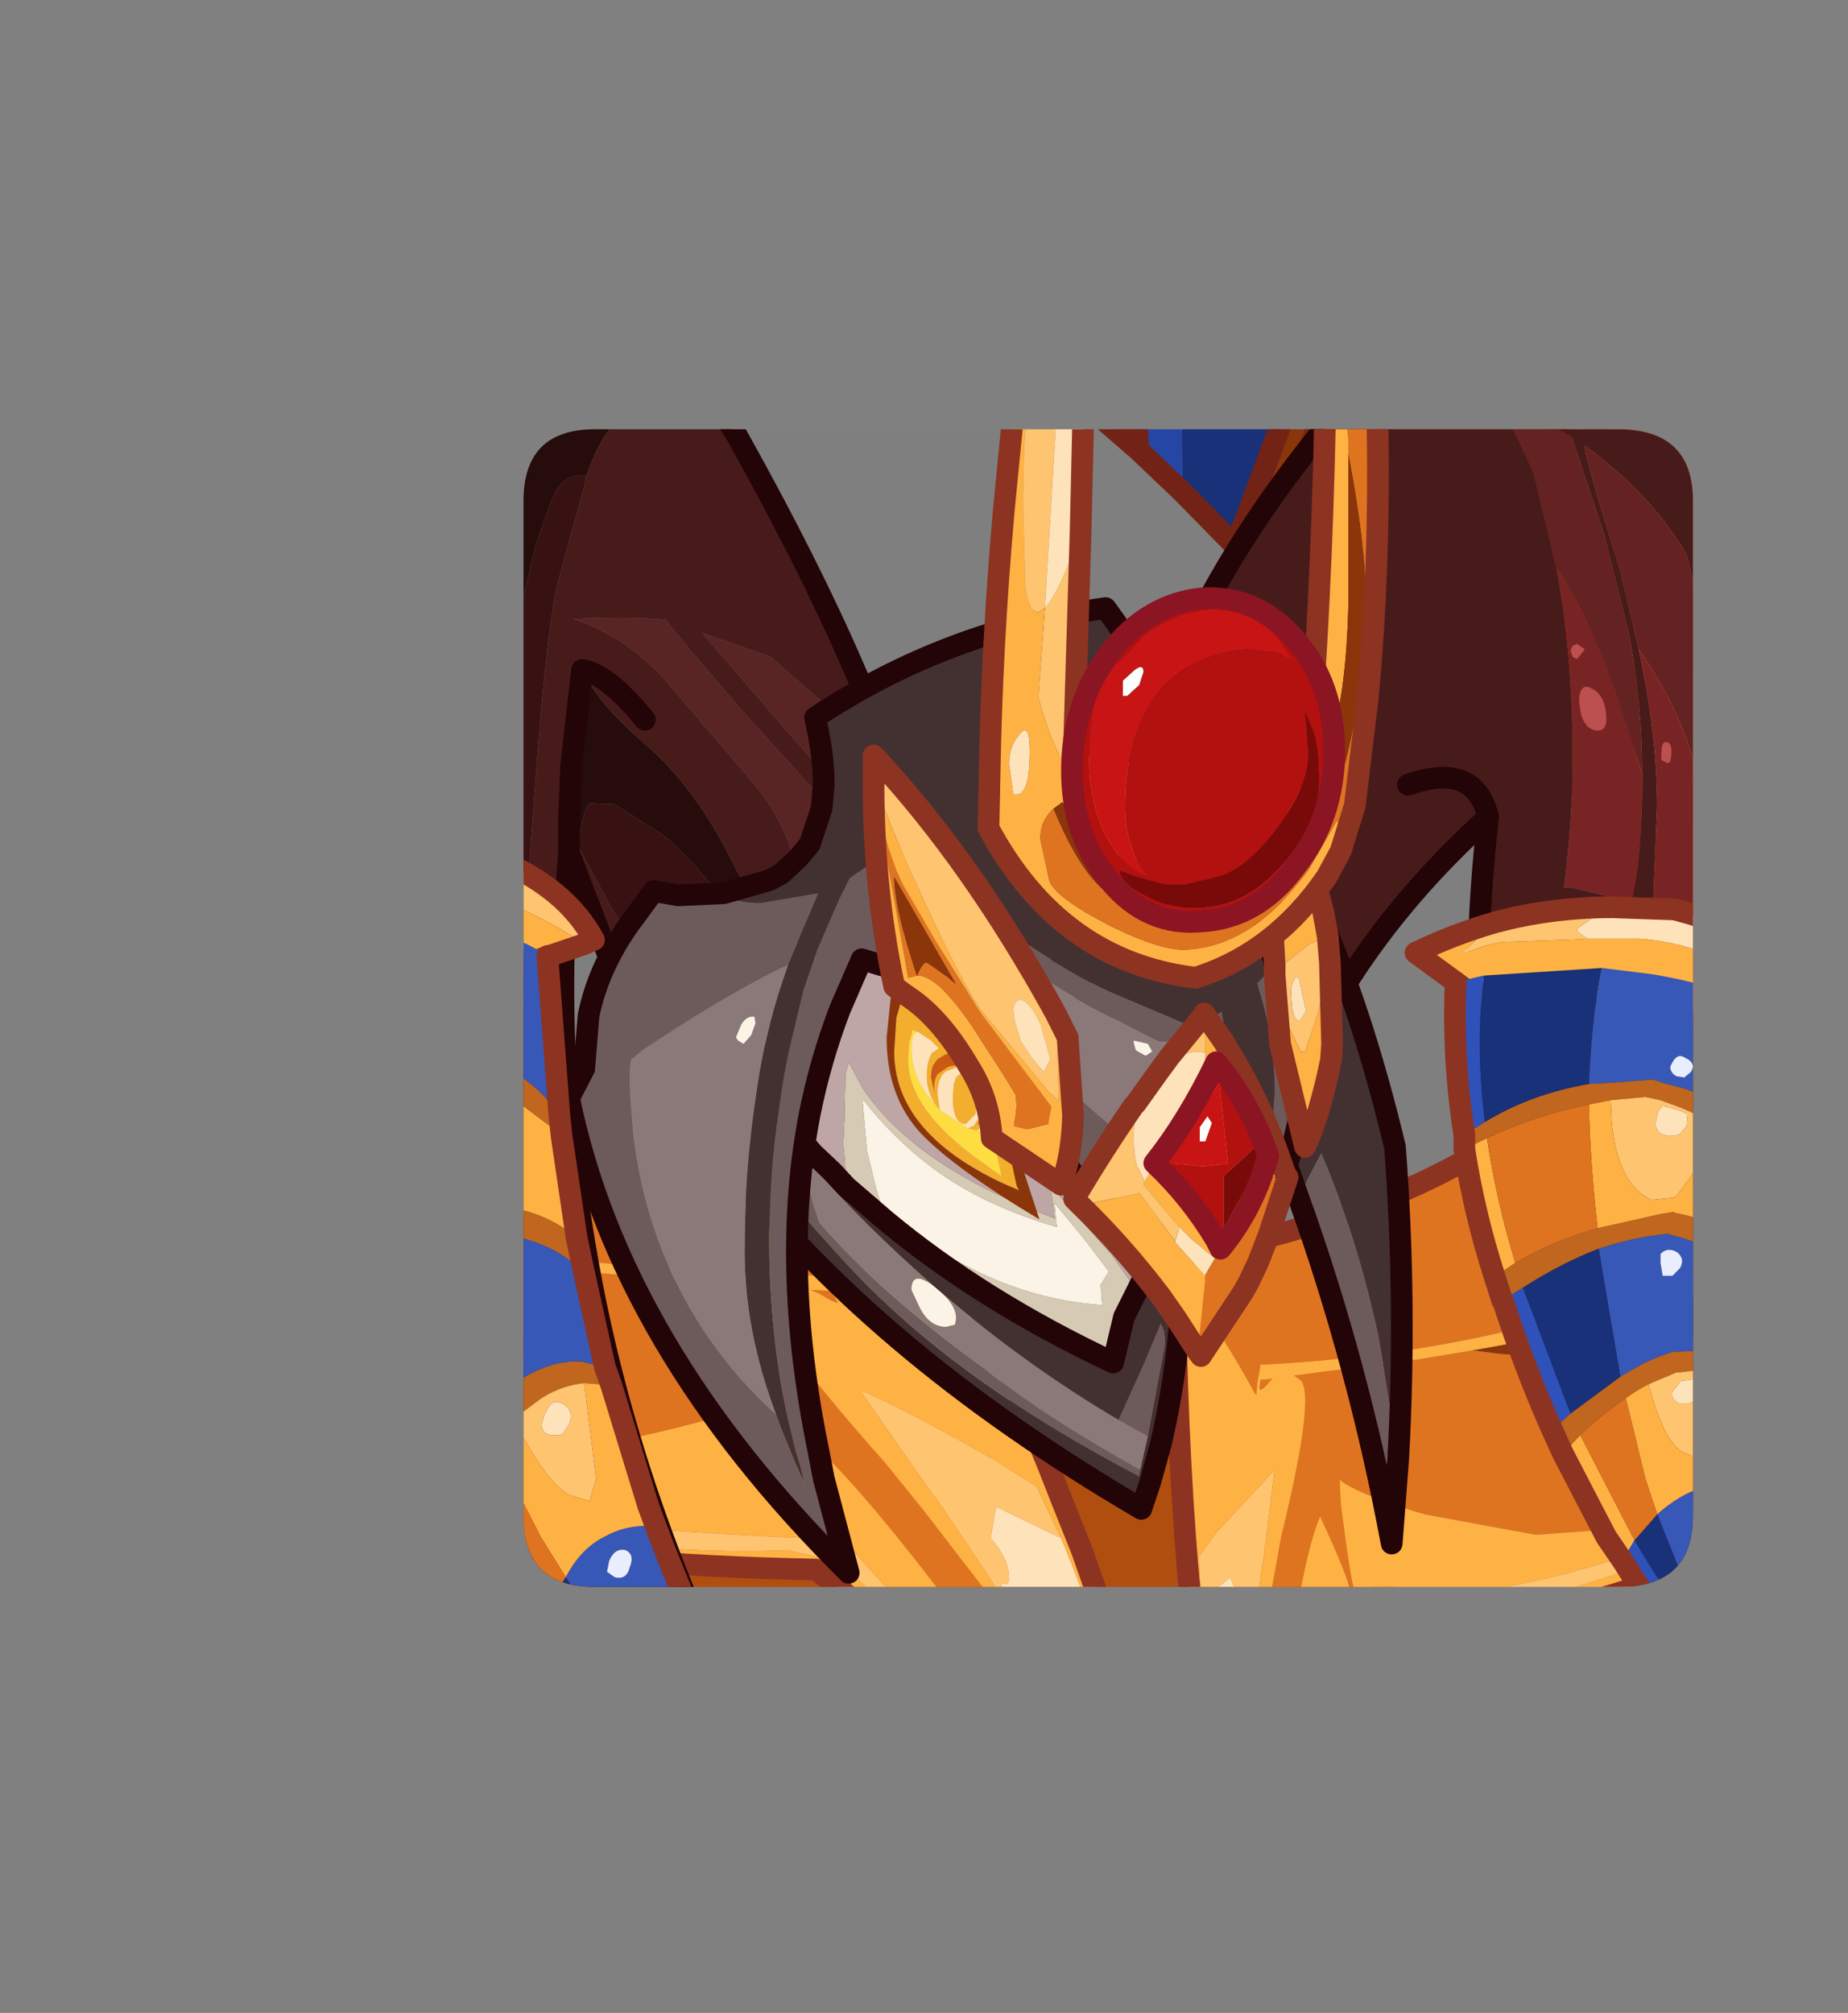 <?xml version="1.0" encoding="UTF-8" standalone="no"?>
<svg xmlns:ffdec="https://www.free-decompiler.com/flash" xmlns:xlink="http://www.w3.org/1999/xlink" ffdec:objectType="frame" height="92.85px" width="85.25px" xmlns="http://www.w3.org/2000/svg">
  <rect width="100%" height="100%" fill="#808080" stroke="none"/>
  <g transform="matrix(1.0, 0.0, 0.0, 1.0, 24.15, 19.8)">
    <clipPath id="clipPath0" transform="matrix(1.0, 0.0, 0.0, 1.0, 0.0, 0.0)">
      <path d="M50.5 0.0 Q53.95 0.0 53.95 3.3 L53.95 50.15 Q53.95 53.4 50.5 53.4 L3.3 53.4 Q0.0 53.4 0.0 50.15 L0.0 3.3 Q0.0 0.0 3.3 0.0 L50.5 0.0" fill="#000000" fill-rule="evenodd" stroke="none"/>
    </clipPath>
    <g clip-path="url(#clipPath0)">
      <use ffdec:characterId="2" height="92.85" transform="matrix(1.0, 0.0, 0.0, 1.0, -24.15, -19.8)" width="85.25" xlink:href="#shape1"/>
    </g>
    <use ffdec:characterId="3" height="53.4" transform="matrix(1.0, 0.0, 0.0, 1.0, 0.0, 0.0)" width="53.95" xlink:href="#shape2"/>
  </g>
  <defs>
    <g id="shape1" transform="matrix(1.0, 0.0, 0.0, 1.0, 24.15, 19.8)">
      <path d="M40.85 47.2 L41.45 47.7 Q38.65 58.6 30.35 72.55 6.95 63.9 -7.8 46.6 L-6.55 45.9 Q-1.4 53.6 11.4 61.15 17.0 64.5 22.75 67.0 26.85 68.75 29.4 69.45 L31.25 67.4 Q34.15 63.75 35.75 59.65 L39.35 51.0 40.85 47.2" fill="#e07420" fill-rule="evenodd" stroke="none"/>
      <path d="M40.85 47.2 L39.35 51.0 35.75 59.65 Q34.15 63.75 31.25 67.4 L29.4 69.45 Q26.85 68.75 22.75 67.0 17.0 64.5 11.4 61.15 -1.4 53.6 -6.55 45.9 L22.35 30.15 40.85 47.2" fill="#b14e10" fill-rule="evenodd" stroke="none"/>
      <path d="M-6.55 45.9 L-7.8 46.6 Q6.95 63.9 30.35 72.55 38.65 58.6 41.45 47.7 L40.85 47.2 22.35 30.15 -6.55 45.9 Z" fill="none" stroke="#8e3322" stroke-linecap="round" stroke-linejoin="round" stroke-width="1.0"/>
      <path d="M2.55 -2.15 L4.1 -2.15 3.15 -1.55 2.55 -2.15 M-11.15 11.25 L-11.95 12.25 -16.1 9.75 -16.1 8.05 -11.15 11.25 M32.85 5.4 L35.65 -2.15 37.4 -2.15 34.05 6.7 32.85 5.4 M28.25 -2.15 L28.35 0.95 26.45 -0.7 26.35 -2.15 28.25 -2.15" fill="#8c350b" fill-rule="evenodd" stroke="none"/>
      <path d="M2.55 -2.15 L3.15 -1.55 1.5 -0.45 -0.2 -2.15 2.55 -2.15" fill="#5994fa" fill-rule="evenodd" stroke="none"/>
      <path d="M30.35 -2.15 L30.4 2.9 28.35 0.95 28.25 -2.15 30.35 -2.15" fill="#2646a6" fill-rule="evenodd" stroke="none"/>
      <path d="M-11.95 12.25 L-16.1 18.05 -16.1 9.75 -11.95 12.25 M47.65 -2.15 L48.55 -2.15 49.4 -0.35 47.65 -2.15 M26.35 -2.15 L26.45 -0.7 24.7 -2.15 26.35 -2.15" fill="#e07420" fill-rule="evenodd" stroke="none"/>
      <path d="M1.5 -0.45 Q-5.5 4.45 -11.15 11.25 L-16.1 8.05 -16.1 -2.15 -0.2 -2.15 1.5 -0.45 M30.35 -2.15 L35.65 -2.15 32.85 5.4 30.4 2.9 30.35 -2.15" fill="#183179" fill-rule="evenodd" stroke="none"/>
      <path d="M37.4 -2.15 L47.65 -2.15 49.4 -0.35 50.05 1.0 49.6 16.1 42.6 17.85 Q38.6 11.75 34.05 6.7 L37.4 -2.15" fill="#b14e10" fill-rule="evenodd" stroke="none"/>
      <path d="M2.55 -2.15 L3.15 -1.55 4.1 -2.15 M3.15 -1.55 L1.5 -0.45 Q-5.5 4.45 -11.15 11.25 L-16.1 8.05 M30.4 2.9 L32.85 5.4 35.65 -2.15 M48.55 -2.15 L49.4 -0.35 50.05 1.0 49.6 16.1 42.6 17.85 Q38.6 11.75 34.05 6.7 L32.85 5.4 M28.25 -2.15 L28.35 0.95 30.4 2.9 M26.35 -2.15 L26.45 -0.7 28.35 0.95 M24.7 -2.15 L26.45 -0.7 M34.05 6.7 L37.4 -2.15" fill="none" stroke="#722315" stroke-linecap="round" stroke-linejoin="round" stroke-width="1.0"/>
      <path d="M-11.95 12.25 L-16.1 18.05 M-16.1 9.75 L-11.95 12.25" fill="none" stroke="#8e3322" stroke-linecap="round" stroke-linejoin="round" stroke-width="1.0"/>
      <path d="M-13.3 26.7 Q-1.2 31.45 17.75 33.65 L17.95 34.0 Q15.75 37.9 15.05 40.35 L15.0 40.6 14.5 39.95 13.8 39.05 13.75 39.05 Q-6.15 38.4 -23.65 34.0 L-23.65 22.5 -18.9 25.95 -15.65 26.4 -13.3 26.7 M-23.65 43.9 L-23.65 37.45 -15.9 38.15 -8.5 38.65 -4.95 38.5 -3.15 38.3 -2.85 38.3 1.45 38.75 11.5 39.6 11.25 39.7 Q10.0 40.15 16.7 47.7 L18.4 49.8 21.25 53.5 Q24.95 58.9 27.7 65.25 L19.05 53.4 Q15.05 48.2 13.15 46.65 12.55 49.7 12.7 50.45 L12.45 50.45 11.1 45.95 10.75 44.8 Q9.95 45.45 4.95 46.55 L-3.15 47.6 -8.95 47.35 -19.3 45.3 -23.65 43.9 M13.25 39.7 L14.2 39.75 14.45 40.2 Q14.7 40.5 13.6 39.85 L13.25 39.7" fill="#e07420" fill-rule="evenodd" stroke="none"/>
      <path d="M-23.65 34.0 Q-6.15 38.4 13.75 39.05 L13.8 39.05 14.5 39.95 15.0 40.6 15.05 40.35 Q15.75 37.9 17.95 34.0 22.1 42.35 24.85 49.45 L25.75 51.7 Q27.85 57.55 29.0 62.5 L29.95 69.5 29.8 69.35 29.55 68.95 Q23.4 60.6 13.5 52.6 -6.05 52.25 -23.65 46.6 L-23.65 45.9 -11.0 49.0 Q3.65 52.1 12.25 51.7 L12.55 51.8 14.3 52.15 14.5 52.2 20.8 58.05 21.45 58.65 15.85 52.45 14.75 51.2 Q-4.25 50.65 -17.9 46.55 L-23.65 44.8 -23.65 43.9 -19.3 45.3 -8.95 47.35 -3.15 47.6 4.95 46.55 Q9.95 45.45 10.75 44.8 L11.1 45.95 12.45 50.45 12.7 50.45 Q12.55 49.7 13.15 46.65 15.05 48.2 19.05 53.4 L27.7 65.25 Q24.95 58.9 21.25 53.5 L18.4 49.8 16.7 47.7 Q10.0 40.15 11.25 39.7 L11.5 39.6 1.45 38.75 -2.85 38.3 -19.05 36.1 -20.45 35.9 -23.65 35.25 -23.65 34.0 M13.25 39.7 L13.6 39.85 Q14.7 40.5 14.45 40.2 L14.2 39.75 13.25 39.7 M24.8 51.15 L23.65 48.75 21.65 47.5 Q17.4 45.1 15.5 44.3 L18.6 48.75 19.3 49.7 21.35 52.75 24.35 57.55 29.1 66.3 29.0 65.55 Q29.0 65.35 29.1 65.7 L27.85 60.2 Q26.7 55.75 24.8 51.15" fill="#ffb343" fill-rule="evenodd" stroke="none"/>
      <path d="M-23.65 45.9 L-23.65 44.8 -17.9 46.55 Q-4.25 50.65 14.75 51.2 L15.85 52.45 21.45 58.65 20.8 58.05 14.5 52.2 14.3 52.15 12.55 51.8 12.25 51.7 Q3.65 52.1 -11.0 49.0 L-23.65 45.9 M29.0 65.55 L29.1 66.3 24.35 57.55 21.35 52.75 19.3 49.7 18.6 48.75 15.5 44.3 Q17.4 45.1 21.65 47.5 L23.65 48.75 24.8 51.15 23.55 50.55 21.8 49.7 21.55 51.15 Q22.4 52.1 22.4 53.0 L22.35 53.25 22.0 53.25 23.05 54.9 25.6 59.35 26.65 61.25 26.7 61.4 27.6 63.0 29.0 65.55" fill="#ffc570" fill-rule="evenodd" stroke="none"/>
      <path d="M24.8 51.15 Q26.7 55.75 27.85 60.2 L29.1 65.7 Q29.0 65.35 29.0 65.55 L27.6 63.0 Q28.25 64.0 27.25 60.95 L25.55 56.05 25.0 55.4 24.4 54.65 23.85 54.15 23.25 53.75 Q22.95 53.5 22.95 54.1 22.95 54.45 23.8 55.8 L26.65 61.25 25.6 59.35 23.05 54.9 22.0 53.25 22.35 53.25 22.4 53.0 Q22.4 52.1 21.55 51.15 L21.8 49.7 23.55 50.55 24.8 51.15" fill="#ffe3bb" fill-rule="evenodd" stroke="none"/>
      <path d="M27.6 63.0 L26.7 61.4 26.65 61.25 23.8 55.8 Q22.95 54.45 22.95 54.1 22.95 53.5 23.25 53.75 L23.85 54.15 24.4 54.65 25.0 55.4 25.55 56.05 27.25 60.95 Q28.25 64.0 27.6 63.0" fill="#ffffff" fill-rule="evenodd" stroke="none"/>
      <path d="M-13.3 26.7 L-15.65 26.4 -18.9 25.95 -23.65 22.5 -23.65 21.35 Q-19.3 24.3 -13.3 26.7" fill="#fa8f3b" fill-rule="evenodd" stroke="none"/>
      <path d="M-23.65 37.45 L-23.65 35.25 -20.45 35.9 -19.05 36.1 -2.85 38.3 -3.15 38.3 -4.95 38.5 -8.5 38.65 -15.9 38.15 -23.65 37.45" fill="#8c350b" fill-rule="evenodd" stroke="none"/>
      <path d="M17.95 34.0 L17.75 33.65 Q-1.2 31.45 -13.3 26.7 -19.3 24.3 -23.65 21.35 M17.95 34.0 Q22.1 42.35 24.85 49.45 L25.75 51.7 Q27.85 57.55 29.0 62.5 L29.95 69.5 29.8 69.35 29.55 68.95 Q23.4 60.6 13.5 52.6 -6.05 52.25 -23.65 46.6" fill="none" stroke="#8e3322" stroke-linecap="round" stroke-linejoin="round" stroke-width="1.0"/>
      <path d="M47.85 -2.15 L48.0 -1.45 48.0 -1.35 47.7 -2.15 47.85 -2.15 M53.25 -2.15 L53.8 -2.15 54.3 -1.5 Q56.95 1.8 59.1 8.2 L59.2 8.4 58.65 6.2 58.1 4.0 57.2 1.35 Q56.55 -0.65 55.7 -2.15 L56.95 -2.15 57.25 -1.05 58.0 1.6 58.15 2.3 58.55 3.7 58.65 4.3 59.0 6.1 59.35 8.25 59.6 9.75 59.6 9.95 59.8 11.4 59.4 9.6 59.55 10.8 59.6 11.35 59.15 9.7 58.45 7.5 Q56.7 2.35 53.85 -1.4 L53.25 -2.15 M60.6 40.2 L60.6 41.65 60.3 41.6 Q57.8 41.3 56.15 41.6 L51.4 42.35 47.2 42.8 45.0 42.65 43.85 42.5 43.7 42.5 Q48.95 41.6 52.65 40.5 L53.4 40.25 57.65 38.6 60.6 40.2 M59.0 12.2 L59.85 13.8 59.85 14.1 59.85 14.95 59.95 16.15 59.25 14.65 59.2 14.55 58.5 13.2 Q56.5 9.4 54.15 6.3 L54.15 5.45 57.35 9.75 59.0 12.2" fill="#8c350b" fill-rule="evenodd" stroke="none"/>
      <path d="M47.85 -2.15 L48.95 -2.15 Q48.5 -1.6 48.3 -0.25 L48.3 0.0 48.2 1.7 47.15 -2.15 47.7 -2.15 48.0 -1.35 48.0 -1.45 47.85 -2.15 M50.8 -2.15 L53.25 -2.15 53.85 -1.4 Q56.7 2.35 58.45 7.5 L59.15 9.7 59.6 11.35 59.55 10.8 59.4 9.6 59.8 11.4 59.6 9.95 59.6 9.75 59.35 8.25 59.0 6.1 58.65 4.3 58.55 3.7 58.15 2.3 58.0 1.6 57.25 -1.05 56.95 -2.15 57.55 -2.15 57.8 -1.2 58.35 0.95 58.65 0.45 58.7 0.15 58.75 -0.5 58.65 -2.15 59.25 -2.15 59.3 0.25 59.1 0.95 59.0 1.25 58.6 1.9 58.85 2.8 58.95 3.35 59.55 2.7 60.05 1.9 60.4 0.65 60.35 0.15 59.95 -2.15 60.6 -2.15 60.6 5.0 60.05 5.45 59.5 5.9 59.5 5.95 59.9 9.05 59.95 9.35 60.3 13.1 60.4 13.6 60.45 14.8 60.5 15.1 60.5 15.45 60.5 16.3 60.5 17.55 60.5 18.15 60.55 19.0 60.3 20.05 60.6 19.9 60.6 21.05 60.55 21.05 60.45 24.25 60.2 26.35 60.1 27.0 60.1 27.05 60.2 27.0 60.1 27.25 60.0 27.8 60.6 27.55 60.6 28.2 59.85 28.5 59.4 30.65 59.3 30.9 59.0 31.85 Q58.05 35.1 56.4 37.6 L56.25 37.75 55.6 38.05 54.7 38.45 Q45.75 42.55 34.05 43.15 L34.0 43.15 33.85 44.0 33.8 44.55 33.7 44.4 Q32.45 42.1 30.05 38.55 L30.05 38.25 Q40.6 36.2 46.3 31.85 L47.65 31.6 49.45 31.2 Q51.4 28.25 51.65 26.35 51.9 24.95 51.8 22.05 L51.55 14.95 51.6 15.1 Q52.15 17.25 52.9 23.75 53.65 29.5 54.7 32.75 L55.55 35.1 56.3 36.0 56.7 35.95 56.9 35.55 57.05 35.2 56.95 32.55 Q56.7 29.35 56.1 26.25 L54.95 21.85 53.8 17.75 Q52.25 13.15 51.2 12.35 L50.9 10.5 51.0 10.5 52.65 13.15 54.35 17.1 56.6 22.7 Q57.25 24.75 57.65 27.75 L57.65 27.8 57.85 29.15 57.85 29.4 58.1 31.95 58.7 28.8 58.95 27.35 59.15 25.7 59.2 24.95 59.0 23.85 58.35 21.65 57.5 18.75 Q56.15 14.85 54.0 11.6 52.6 9.5 51.55 8.65 51.05 9.05 50.8 9.95 L49.85 4.45 49.95 4.4 Q51.0 4.4 52.8 6.1 55.9 9.0 59.0 15.65 L59.4 16.85 59.2 14.65 59.2 14.55 59.25 14.65 59.95 16.15 59.85 14.95 59.85 14.1 59.85 13.8 59.0 12.2 58.6 9.6 Q56.5 3.95 53.55 0.4 51.9 -1.5 50.8 -2.15 M53.8 -2.15 L55.7 -2.15 Q56.55 -0.65 57.2 1.35 L58.1 4.0 58.65 6.2 59.2 8.4 59.1 8.2 Q56.95 1.8 54.3 -1.5 L53.8 -2.15 M60.6 36.55 L60.6 40.2 57.65 38.6 59.55 37.35 60.2 36.9 60.6 36.55 M60.6 41.65 L60.6 45.9 55.6 48.85 Q51.6 50.55 50.1 50.75 L46.7 51.0 41.55 50.05 Q38.3 49.05 37.65 48.45 L37.7 49.55 Q38.15 53.1 38.35 53.65 L38.15 53.65 Q38.05 52.95 36.75 50.15 36.1 51.6 35.35 56.35 34.55 61.05 33.85 67.2 33.5 61.35 34.05 56.4 34.25 54.65 34.6 53.05 L34.95 51.1 Q36.65 44.15 35.75 43.8 L35.55 43.65 41.3 42.9 43.7 42.5 43.85 42.5 45.0 42.65 47.2 42.8 51.4 42.35 56.15 41.6 Q57.8 41.3 60.3 41.6 L60.6 41.65 M33.95 44.2 L34.0 43.85 34.55 43.8 34.4 43.95 Q33.95 44.5 33.95 44.2" fill="#e07420" fill-rule="evenodd" stroke="none"/>
      <path d="M48.2 1.7 L48.3 0.0 48.3 -0.25 Q48.5 -1.6 48.95 -2.15 L50.8 -2.15 Q51.9 -1.5 53.55 0.4 56.5 3.95 58.6 9.6 L59.0 12.2 57.35 9.75 54.15 5.45 54.15 6.3 Q56.5 9.4 58.5 13.2 L59.2 14.55 59.2 14.65 59.4 16.85 59.0 15.65 Q55.9 9.0 52.8 6.1 51.0 4.4 49.95 4.4 L49.85 4.45 50.8 9.95 Q51.05 9.05 51.55 8.65 52.6 9.5 54.0 11.6 56.15 14.85 57.5 18.75 L58.35 21.65 59.0 23.85 59.2 24.95 59.15 25.7 58.95 27.35 58.7 28.8 58.1 31.95 57.85 29.4 57.85 29.15 57.65 27.8 57.65 27.75 Q57.25 24.75 56.6 22.7 L54.35 17.1 52.65 13.15 51.0 10.5 50.9 10.5 51.2 12.35 Q52.25 13.15 53.8 17.75 L54.95 21.85 56.1 26.25 Q56.7 29.35 56.95 32.55 L57.05 35.2 56.9 35.55 56.7 35.95 56.3 36.0 55.55 35.1 54.7 32.75 Q53.65 29.5 52.9 23.75 52.15 17.25 51.6 15.1 L51.55 14.95 51.8 22.05 Q51.9 24.95 51.65 26.35 51.4 28.25 49.45 31.2 L47.65 31.6 46.3 31.85 Q49.3 29.6 50.95 26.75 51.6 20.85 50.65 13.65 49.9 8.1 48.2 1.7" fill="#fa8f3b" fill-rule="evenodd" stroke="none"/>
      <path d="M57.55 -2.15 L58.45 -2.15 58.35 -2.05 58.75 -0.5 58.7 0.15 58.65 0.45 58.35 0.95 57.8 -1.2 57.55 -2.15 M60.6 9.05 L60.6 13.35 60.4 13.6 60.3 13.1 59.95 9.35 59.9 9.05 59.5 5.95 59.5 5.9 60.05 5.45 60.5 8.45 60.6 9.05 M60.6 16.1 L60.6 19.3 60.55 19.3 60.55 19.0 60.5 18.15 60.5 17.55 60.5 16.3 60.6 16.1 M60.6 21.05 L60.6 26.9 60.2 27.0 60.1 27.05 60.1 27.0 60.2 26.35 60.45 24.25 60.55 21.05 60.6 21.05 M60.6 28.2 L60.6 30.3 60.05 30.5 59.7 31.8 57.95 37.65 57.55 37.8 55.9 38.25 56.25 37.75 56.4 37.6 Q58.05 35.1 59.0 31.85 L59.3 30.9 59.4 30.65 59.85 28.5 60.6 28.2 M60.4 0.65 L60.05 1.9 59.55 2.7 58.95 3.35 58.85 2.8 58.6 1.9 59.0 1.25 59.1 0.95 59.4 2.05 59.75 1.55 60.4 0.65 M31.25 54.25 L31.75 53.65 32.6 52.95 33.15 54.3 Q32.9 55.15 33.2 55.9 L33.35 56.15 33.5 56.2 33.35 57.7 33.25 61.75 33.2 63.5 33.2 58.5 33.2 56.95 32.9 56.65 32.7 57.0 32.5 57.45 32.4 58.1 32.3 58.75 32.75 63.2 Q33.1 66.0 33.2 65.1 L33.15 67.4 33.15 67.5 32.2 62.5 Q31.5 58.45 31.25 54.25" fill="#ffe3bb" fill-rule="evenodd" stroke="none"/>
      <path d="M58.45 -2.15 L58.65 -2.15 58.75 -0.5 58.35 -2.05 58.45 -2.15 M59.25 -2.15 L59.95 -2.15 60.35 0.15 60.4 0.65 59.75 1.55 59.4 2.05 59.1 0.95 59.3 0.25 59.25 -2.15 M60.6 5.0 L60.6 8.35 60.5 8.45 60.05 5.45 60.6 5.0 M60.6 30.3 L60.6 36.1 59.9 36.6 57.95 37.65 59.7 31.8 60.05 30.5 60.6 30.3 M60.6 46.75 L60.6 48.2 Q57.45 50.25 51.85 52.3 44.05 55.15 38.85 54.8 L38.65 54.85 Q38.3 54.95 37.7 55.2 L37.65 55.2 35.75 60.55 35.35 61.4 35.45 61.15 36.9 55.4 37.2 54.3 Q48.35 53.8 55.2 50.05 L60.6 46.75 M33.2 63.5 L33.25 61.75 33.35 57.7 33.5 56.2 33.35 56.15 33.2 55.9 Q32.9 55.15 33.15 54.3 L32.6 52.95 31.75 53.65 31.25 54.25 31.15 52.0 31.95 50.9 34.65 48.0 34.15 52.0 34.0 52.95 33.75 55.7 33.4 60.1 33.3 68.15 33.15 67.4 33.2 65.1 33.2 63.6 33.2 63.5" fill="#ffc570" fill-rule="evenodd" stroke="none"/>
      <path d="M60.6 8.35 L60.6 9.05 60.5 8.45 60.6 8.35 M60.6 36.1 L60.6 36.55 60.2 36.9 59.55 37.35 57.65 38.6 53.4 40.25 52.65 40.5 Q48.95 41.6 43.7 42.5 L41.3 42.9 35.55 43.65 35.75 43.8 Q36.65 44.15 34.95 51.1 L34.6 53.05 Q34.25 54.65 34.05 56.4 33.5 61.35 33.85 67.2 34.55 61.05 35.35 56.35 36.1 51.6 36.75 50.15 38.05 52.95 38.15 53.65 L38.35 53.65 Q38.15 53.1 37.7 49.55 L37.65 48.45 Q38.3 49.05 41.55 50.05 L46.7 51.0 50.1 50.75 Q51.6 50.55 55.6 48.85 L60.6 45.9 60.6 46.75 55.2 50.05 Q48.35 53.8 37.2 54.3 L36.9 55.4 35.45 61.15 35.35 61.4 35.75 60.55 37.65 55.2 37.7 55.2 Q38.3 54.95 38.65 54.85 L38.85 54.8 Q44.05 55.15 51.85 52.3 57.45 50.25 60.6 48.2 L60.6 48.85 Q51.2 55.25 38.35 55.6 34.95 62.9 33.85 70.6 L33.85 70.95 33.85 71.05 32.2 64.6 Q31.35 60.1 30.85 54.8 L30.65 52.7 Q30.1 46.2 30.05 38.55 32.45 42.1 33.7 44.4 L33.8 44.55 33.85 44.0 34.0 43.15 34.05 43.15 Q45.75 42.55 54.7 38.45 L55.6 38.05 56.25 37.75 55.9 38.25 57.55 37.8 57.95 37.65 59.9 36.6 60.6 36.1 M33.95 44.2 Q33.95 44.5 34.4 43.95 L34.55 43.8 34.0 43.85 33.95 44.2 M33.15 67.4 L33.3 68.15 33.4 60.1 33.75 55.7 34.0 52.95 34.15 52.0 34.65 48.0 31.95 50.9 31.15 52.0 31.25 54.25 Q31.5 58.45 32.2 62.5 L33.15 67.5 33.15 67.4" fill="#ffb343" fill-rule="evenodd" stroke="none"/>
      <path d="M60.6 13.35 L60.6 16.1 60.5 16.3 60.5 15.45 60.5 15.1 60.45 14.8 60.4 13.6 60.6 13.35 M33.2 63.5 L33.2 63.6 33.2 65.1 Q33.1 66.0 32.75 63.2 L32.3 58.75 32.4 58.1 32.5 57.45 32.7 57.0 32.9 56.65 33.2 56.95 33.2 58.5 33.2 63.5" fill="#ffffff" fill-rule="evenodd" stroke="none"/>
      <path d="M60.6 19.3 L60.6 19.9 60.3 20.05 60.55 19.0 60.55 19.3 60.6 19.3 M60.6 26.9 L60.6 27.55 60.0 27.8 60.1 27.25 60.2 27.0 60.6 26.9" fill="#b63c0f" fill-rule="evenodd" stroke="none"/>
      <path d="M47.15 -2.15 L48.2 1.7 Q49.9 8.1 50.65 13.65 51.6 20.85 50.95 26.75 49.3 29.6 46.3 31.85 40.6 36.2 30.05 38.25 L30.05 38.55 Q30.1 46.2 30.65 52.7 L30.85 54.8 Q31.35 60.1 32.2 64.6 L33.85 71.05 33.85 70.95 33.85 70.6 Q34.95 62.9 38.35 55.6 51.2 55.25 60.6 48.85" fill="none" stroke="#8e3322" stroke-linecap="round" stroke-linejoin="round" stroke-width="1.0"/>
      <path d="M28.45 48.0 L28.8 46.45 29.55 42.45 29.6 42.1 29.55 41.6 29.4 41.25 28.65 43.05 27.45 45.7 Q23.2 43.2 19.3 39.85 L18.95 39.55 Q15.9 36.9 13.05 33.7 L11.3 31.6 10.7 32.3 10.35 32.8 Q11.95 35.3 14.0 37.5 16.7 40.6 20.1 43.15 23.55 45.75 28.4 48.3 L28.45 48.0 M12.9 26.15 L30.4 35.95 Q30.6 41.7 29.4 46.8 L29.0 48.25 28.9 48.6 28.5 49.8 Q15.85 42.4 9.05 33.3 L12.9 26.15" fill="#433131" fill-rule="evenodd" stroke="none"/>
      <path d="M13.05 33.7 L13.05 33.95 Q13.05 34.95 13.65 36.6 16.5 39.9 21.3 43.35 23.95 45.5 28.45 48.0 L28.4 48.3 Q23.55 45.75 20.1 43.15 16.7 40.6 14.0 37.5 11.95 35.3 10.35 32.8 L10.7 32.3 11.3 31.6 13.05 33.7 M28.8 46.45 L27.45 45.7 28.65 43.05 29.4 41.25 29.55 41.6 29.6 42.1 29.55 42.45 28.8 46.45" fill="#6d5b5b" fill-rule="evenodd" stroke="none"/>
      <path d="M28.45 48.0 Q23.95 45.5 21.3 43.35 16.5 39.9 13.65 36.6 13.05 34.95 13.05 33.95 L13.05 33.7 Q15.9 36.9 18.95 39.55 17.9 38.75 17.9 39.7 L18.3 40.55 Q18.75 41.4 19.5 41.4 L19.9 41.3 19.95 41.0 Q19.95 40.45 19.3 39.85 23.2 43.2 27.45 45.7 L28.8 46.45 28.45 48.0" fill="#8c7979" fill-rule="evenodd" stroke="none"/>
      <path d="M19.3 39.85 Q19.95 40.45 19.95 41.0 L19.9 41.3 19.5 41.4 Q18.75 41.4 18.3 40.55 L17.9 39.7 Q17.9 38.75 18.95 39.55 L19.3 39.85" fill="#fcf5e7" fill-rule="evenodd" stroke="none"/>
      <path d="M12.9 26.15 L30.4 35.95 Q30.6 41.7 29.4 46.8 L29.0 48.25 28.9 48.6 28.5 49.8 Q15.85 42.4 9.05 33.3 L12.9 26.15 Z" fill="none" stroke="#230407" stroke-linecap="round" stroke-linejoin="round" stroke-width="1.0"/>
      <path d="M51.45 10.15 L50.6 6.55 Q48.95 1.25 48.95 0.75 51.9 2.9 53.55 5.6 L53.65 5.8 Q54.15 7.5 54.55 11.3 55.1 15.9 55.1 20.05 L55.1 23.3 54.4 23.05 54.45 22.2 54.5 18.5 Q54.3 14.2 51.45 10.15 M47.65 6.4 L46.6 2.0 44.9 -1.65 48.35 0.35 49.85 4.85 51.0 9.45 Q51.6 12.8 51.6 15.85 L50.35 12.05 Q49.05 8.45 47.65 6.4 M55.1 10.5 L54.7 7.95 Q56.75 12.85 56.7 18.25 56.6 23.55 56.15 23.8 L55.25 23.35 55.6 22.2 55.6 17.6 Q55.6 13.65 55.1 10.5 M55.85 18.0 L56.1 17.8 56.1 17.7 Q55.7 17.45 55.7 17.8 L55.85 18.0" fill="#642222" fill-rule="evenodd" stroke="none"/>
      <path d="M54.4 23.05 L55.1 23.3 55.1 20.05 Q55.1 15.9 54.55 11.3 54.15 7.5 53.65 5.8 L53.55 5.6 Q51.9 2.9 48.95 0.75 48.95 1.25 50.6 6.55 L51.45 10.15 Q52.3 14.15 52.3 17.4 L52.1 22.1 Q53.2 22.5 54.4 23.05 M55.1 10.5 Q55.6 13.65 55.6 17.6 L55.6 22.2 55.25 23.35 56.15 23.8 Q56.6 23.55 56.7 18.25 56.75 12.85 54.7 7.95 L55.1 10.5 M51.6 15.85 Q51.6 12.8 51.0 9.45 L49.85 4.85 48.35 0.35 44.9 -1.65 46.6 2.0 47.65 6.4 Q48.4 10.3 48.4 15.25 48.4 18.0 48.0 21.15 L48.4 21.15 51.1 21.8 Q51.6 19.8 51.6 16.25 L51.6 15.85 M40.8 16.4 Q43.9 15.3 44.5 17.9 43.9 15.3 40.8 16.4 M29.0 14.0 Q32.05 3.95 43.55 -7.2 53.65 -4.25 57.4 4.55 59.35 10.4 57.9 19.5 L55.45 33.15 Q53.7 49.65 59.55 62.1 50.35 54.55 45.55 40.6 L45.3 39.85 44.9 37.45 Q43.4 27.35 44.5 17.9 36.8 24.85 34.25 33.85 L29.0 14.0" fill="#481b1b" fill-rule="evenodd" stroke="none"/>
      <path d="M54.4 23.05 Q53.2 22.5 52.1 22.1 L52.3 17.4 Q52.3 14.15 51.45 10.15 54.3 14.2 54.5 18.5 L54.45 22.2 54.4 23.05 M47.65 6.4 Q49.05 8.45 50.35 12.05 L51.6 15.85 51.6 16.25 Q51.6 19.8 51.1 21.8 L48.4 21.15 48.0 21.15 Q48.4 18.0 48.4 15.25 48.4 10.3 47.65 6.4 M48.4 10.5 L48.6 10.6 48.95 10.15 48.6 9.9 48.4 10.0 48.3 10.2 48.4 10.5 M48.7 12.6 L48.8 13.2 Q49.05 13.9 49.55 13.9 49.95 13.9 49.95 13.4 49.95 12.35 49.35 12.0 48.7 11.6 48.7 12.6 M52.9 15.3 L52.95 14.95 Q52.95 14.45 52.75 14.45 52.5 14.35 52.5 15.0 L52.5 15.25 52.8 15.4 52.9 15.3" fill="#792424" fill-rule="evenodd" stroke="none"/>
      <path d="M48.4 10.5 L48.3 10.2 48.4 10.0 48.6 9.9 48.95 10.15 48.6 10.6 48.4 10.5 M48.7 12.6 Q48.7 11.6 49.35 12.0 49.95 12.35 49.95 13.4 49.95 13.9 49.55 13.9 49.05 13.9 48.8 13.2 L48.7 12.6 M55.85 18.0 L55.7 17.8 Q55.7 17.45 56.1 17.7 L56.1 17.8 55.85 18.0 M52.9 15.3 L52.8 15.4 52.5 15.25 52.5 15.0 Q52.5 14.35 52.75 14.45 52.95 14.45 52.95 14.95 L52.9 15.3" fill="#bd4f4f" fill-rule="evenodd" stroke="none"/>
      <path d="M44.5 17.9 Q43.9 15.3 40.8 16.4 M29.0 14.0 Q32.05 3.95 43.55 -7.2 53.65 -4.25 57.4 4.55 59.35 10.4 57.9 19.5 L55.45 33.15 Q53.7 49.65 59.55 62.1 50.35 54.55 45.55 40.6 L45.3 39.85 44.9 37.45 Q43.4 27.35 44.5 17.9 36.8 24.85 34.25 33.85 L31.95 31.1 Q31.35 30.45 31.2 30.6 M34.25 33.85 L29.0 14.0 28.3 14.6 M29.0 14.0 L28.85 13.4" fill="none" stroke="#230407" stroke-linecap="round" stroke-linejoin="round" stroke-width="1.0"/>
      <path d="M35.75 35.45 Q34.35 31.35 32.45 27.45 L36.6 22.15 Q38.65 26.65 40.2 33.1 40.75 40.3 40.35 47.5 L39.45 41.9 Q38.45 37.25 36.8 33.4 L36.25 34.45 35.75 35.45" fill="#433131" fill-rule="evenodd" stroke="none"/>
      <path d="M35.75 35.45 L36.25 34.45 36.8 33.4 Q38.45 37.25 39.45 41.9 L40.35 47.5 40.05 51.4 Q38.5 43.1 35.75 35.45" fill="#6d5b5b" fill-rule="evenodd" stroke="none"/>
      <path d="M40.35 47.5 Q40.75 40.3 40.2 33.1 38.65 26.65 36.6 22.15 L32.45 27.45 Q34.35 31.35 35.75 35.45 38.5 43.1 40.05 51.4 L40.35 47.5 Z" fill="none" stroke="#230407" stroke-linecap="round" stroke-linejoin="round" stroke-width="1.0"/>
      <path d="M14.9 34.95 L14.8 33.5 14.75 33.0 14.8 31.9 14.85 29.75 15.0 29.2 15.65 30.4 Q17.2 32.7 20.25 34.45 21.85 35.4 24.5 36.4 L24.4 35.55 24.3 34.95 24.45 35.05 27.15 38.1 27.25 38.25 28.3 39.75 27.7 40.95 27.2 43.05 Q21.15 40.2 16.7 36.5 L14.9 34.95 M15.85 33.3 L16.25 34.95 16.5 35.8 18.3 37.3 Q22.3 40.1 26.7 40.4 L26.65 39.85 26.65 39.65 26.6 39.5 27.0 38.85 25.9 37.4 24.5 35.7 24.6 36.8 Q21.5 35.9 19.25 34.35 17.2 32.9 15.65 30.9 L15.65 31.1 15.85 33.3" fill="#d7cbb5" fill-rule="evenodd" stroke="none"/>
      <path d="M28.3 39.75 L27.25 38.25 27.15 38.1 24.45 35.05 24.3 34.95 24.4 35.55 24.5 36.4 Q21.85 35.4 20.25 34.45 17.2 32.7 15.65 30.4 L15.0 29.2 14.85 29.75 14.8 31.9 14.75 33.0 14.8 33.5 14.9 34.95 14.25 34.25 13.35 33.4 12.4 32.3 13.6 20.6 22.35 20.4 31.05 34.15 28.3 39.75" fill="#bfa7a7" fill-rule="evenodd" stroke="none"/>
      <path d="M15.85 33.3 L15.65 31.1 15.65 30.9 Q17.2 32.9 19.25 34.35 21.5 35.9 24.6 36.8 L24.5 35.7 25.9 37.4 27.0 38.85 26.6 39.5 26.65 39.65 26.65 39.85 26.7 40.4 Q22.3 40.1 18.3 37.3 L16.5 35.8 16.25 34.95 15.85 33.3" fill="#fcf5e7" fill-rule="evenodd" stroke="none"/>
      <path d="M14.9 34.95 L16.7 36.5 Q21.15 40.2 27.2 43.05 L27.7 40.95 28.3 39.75 31.05 34.15 22.35 20.4 13.6 20.6 12.4 32.3 13.35 33.4 14.25 34.25 14.9 34.95 Z" fill="none" stroke="#230407" stroke-linecap="round" stroke-linejoin="round" stroke-width="1.0"/>
      <path d="M2.9 2.15 Q3.5 0.45 4.05 -0.05 L3.15 -2.85 1.6 -7.0 0.0 1.6 Q-1.1 8.05 -1.4 13.4 L-1.5 17.95 Q-1.5 27.9 1.4 36.7 0.4 32.3 0.05 27.85 -0.1 24.55 0.5 16.9 1.05 9.25 1.6 7.0 L2.8 2.65 2.9 2.15 M0.05 -3.7 L1.1 -7.75 1.15 -7.8 1.25 -8.25 -2.7 -5.7 -2.85 -5.55 -3.25 -4.6 Q-4.3 -1.2 -4.95 2.15 -6.05 7.3 -6.0 12.4 L-5.7 17.3 -5.6 18.2 Q-4.2 18.3 -2.75 18.75 L-2.7 17.4 -2.5 13.35 Q-1.9 4.45 0.05 -3.7 M-6.15 4.1 Q-5.75 1.75 -5.15 -0.25 L-3.4 -5.1 Q-7.15 -1.9 -9.5 2.35 -11.8 9.8 -11.3 14.6 L-11.2 15.0 -10.55 17.95 -10.4 18.65 -6.75 18.15 -6.85 17.45 -6.9 13.4 Q-6.9 8.15 -6.15 4.1 M5.05 27.25 L2.1 19.55 Q0.05 44.1 14.2 66.85 L8.75 62.55 3.7 57.75 -0.9 52.3 -4.8 46.95 Q-6.85 43.9 -8.55 40.65 L-11.55 34.35 -13.9 27.8 -15.7 21.1 Q-16.5 17.7 -16.65 14.35 L-16.3 7.25 Q-15.85 3.45 -14.75 0.2 -13.75 -2.95 -10.65 -5.05 -7.85 -6.95 -4.7 -8.1 -1.6 -9.35 1.65 -10.1 6.9 -4.4 9.85 0.3 13.2 6.3 15.25 11.05 17.3 15.8 19.55 18.15 L19.1 19.15 Q17.95 18.35 16.65 16.1 15.25 13.85 13.9 12.7 L11.4 10.5 8.25 9.4 12.35 14.15 15.55 17.7 18.15 20.5 17.5 21.0 12.95 16.15 10.05 12.95 7.7 10.2 6.55 8.8 Q5.45 8.65 2.3 8.75 4.95 9.6 6.95 12.05 L10.5 16.2 Q12.05 18.0 12.55 20.1 L13.35 23.5 Q14.95 21.75 14.8 22.25 L14.8 22.3 Q14.1 24.0 12.5 23.65 L11.25 23.1 9.4 19.5 Q7.8 16.45 5.7 14.6 3.5 12.75 2.7 11.1 L2.2 15.5 2.1 18.0 2.5 19.2 4.15 22.25 5.85 24.8 6.05 24.95 Q5.4 26.0 5.05 27.25 M-11.7 17.6 L-11.8 16.85 -11.95 15.65 Q-12.35 11.45 -11.1 5.75 -13.65 11.95 -12.85 18.4 L-12.7 19.45 -12.1 19.2 -11.4 18.9 -11.55 18.15 -11.65 17.75 -11.6 17.7 -11.7 17.6 M2.1 19.55 L2.1 18.0 2.1 19.55 M5.6 13.4 Q3.9 11.3 2.7 11.1 3.9 11.3 5.6 13.4" fill="#481b1b" fill-rule="evenodd" stroke="none"/>
      <path d="M-4.95 2.15 Q-4.3 -1.2 -3.25 -4.6 L-2.85 -5.55 -2.7 -5.7 1.25 -8.25 1.15 -7.8 1.1 -7.75 0.05 -3.7 Q-2.55 -1.6 -4.95 2.15 M-2.7 17.4 L-2.75 18.75 Q-4.2 18.3 -5.6 18.2 L-5.7 17.3 -2.7 17.4 M-11.2 15.0 L-11.3 14.6 Q-11.8 9.8 -9.5 2.35 -7.15 -1.9 -3.4 -5.1 L-5.15 -0.25 Q-5.75 1.75 -6.15 4.1 L-7.3 6.1 Q-9.65 10.5 -11.2 15.0 M-6.85 17.45 L-6.75 18.15 -10.4 18.65 -10.55 17.95 -8.6 17.7 -6.85 17.45 M-11.65 17.75 L-11.55 18.15 -11.4 18.9 -12.1 19.2 -12.7 19.45 -12.85 18.4 Q-13.65 11.95 -11.1 5.75 -12.35 11.45 -11.95 15.65 L-11.8 16.85 -11.7 17.6 -11.9 17.35 Q-12.2 17.3 -12.25 17.5 L-12.25 17.75 -12.05 17.95 -11.65 17.75" fill="#642222" fill-rule="evenodd" stroke="none"/>
      <path d="M0.05 -3.7 Q-1.9 4.45 -2.5 13.35 L-2.7 17.4 -5.7 17.3 -6.0 12.4 Q-6.05 7.3 -4.95 2.15 -2.55 -1.6 0.05 -3.7 M-6.15 4.1 Q-6.9 8.15 -6.9 13.4 L-6.85 17.45 -8.6 17.7 -10.55 17.95 -11.2 15.0 Q-9.65 10.5 -7.3 6.1 L-6.15 4.1 M-1.05 -1.25 L-1.05 -1.55 Q-1.5 -1.8 -1.65 -1.4 L-1.45 -0.95 -1.2 -1.0 -1.05 -1.25 M-3.85 8.8 L-3.65 9.1 -3.25 8.75 -3.45 8.45 Q-3.8 8.45 -3.8 8.65 L-3.85 8.8 M-7.6 12.0 L-7.2 11.75 -7.4 11.4 Q-7.75 11.4 -7.8 11.6 L-7.85 11.75 -7.6 12.0 M-1.8 0.95 L-1.8 0.7 Q-2.0 0.55 -2.25 0.55 L-2.5 0.75 -2.55 0.95 -2.55 2.05 -2.6 4.6 -2.6 4.65 -1.8 0.95 M-7.6 14.45 Q-7.9 14.3 -8.05 14.85 L-8.05 15.25 -7.9 15.75 -7.6 15.75 -7.35 15.1 Q-7.2 14.6 -7.6 14.45 M-3.2 13.4 Q-3.45 12.75 -3.7 13.4 L-3.75 14.05 Q-3.8 14.85 -3.55 14.9 L-3.25 14.9 -3.05 14.4 Q-2.9 14.0 -3.2 13.4" fill="#792424" fill-rule="evenodd" stroke="none"/>
      <path d="M-1.05 -1.25 L-1.2 -1.0 -1.45 -0.95 -1.65 -1.4 Q-1.5 -1.8 -1.05 -1.55 L-1.05 -1.25 M-1.8 0.95 L-2.6 4.65 -2.6 4.6 -2.55 2.05 -2.55 0.95 -2.5 0.75 -2.25 0.55 Q-2.0 0.55 -1.8 0.7 L-1.8 0.95 M-7.6 12.0 L-7.85 11.75 -7.8 11.6 Q-7.75 11.4 -7.4 11.4 L-7.2 11.75 -7.6 12.0 M-3.85 8.8 L-3.8 8.65 Q-3.8 8.45 -3.45 8.45 L-3.25 8.75 -3.65 9.1 -3.85 8.8 M-11.65 17.75 L-12.05 17.95 -12.25 17.75 -12.25 17.5 Q-12.2 17.3 -11.9 17.35 L-11.7 17.6 -11.6 17.7 -11.65 17.75 M-3.2 13.4 Q-2.9 14.0 -3.05 14.4 L-3.25 14.9 -3.55 14.9 Q-3.8 14.85 -3.75 14.05 L-3.7 13.4 Q-3.45 12.75 -3.2 13.4 M-7.6 14.45 Q-7.2 14.6 -7.35 15.1 L-7.6 15.75 -7.9 15.75 -8.05 15.25 -8.05 14.85 Q-7.9 14.3 -7.6 14.45" fill="#bd4f4f" fill-rule="evenodd" stroke="none"/>
      <path d="M-1.5 17.95 L-1.4 13.4 Q-1.1 8.05 0.0 1.6 L1.6 -7.0 3.15 -2.85 4.05 -0.05 Q3.5 0.45 2.9 2.15 2.0 2.0 1.5 2.85 1.25 3.3 0.55 5.4 L-0.65 10.45 -1.5 17.95 M16.45 21.45 L15.3 22.15 14.8 22.25 Q16.0 21.3 16.45 21.45 M11.25 23.1 L10.5 23.3 Q7.65 19.6 6.4 18.7 L4.2 17.3 3.1 17.25 Q2.9 17.3 2.75 17.95 L2.5 19.2 2.1 18.0 2.2 15.5 2.7 11.1 Q3.5 12.75 5.7 14.6 7.8 16.45 9.4 19.5 L11.25 23.1" fill="#270c0c" fill-rule="evenodd" stroke="none"/>
      <path d="M-1.5 17.95 L-0.65 10.45 0.55 5.4 Q1.25 3.3 1.5 2.85 2.0 2.0 2.9 2.15 L2.8 2.65 1.6 7.0 Q1.05 9.25 0.5 16.9 -0.1 24.55 0.05 27.85 0.4 32.3 1.4 36.7 -1.5 27.9 -1.5 17.95 M10.5 23.3 L6.05 24.95 5.85 24.8 4.15 22.25 2.5 19.2 2.75 17.95 Q2.9 17.3 3.1 17.25 L4.2 17.3 6.4 18.7 Q7.65 19.6 10.5 23.3" fill="#381212" fill-rule="evenodd" stroke="none"/>
      <path d="M19.1 19.15 L18.15 20.5 15.55 17.7 12.35 14.15 8.25 9.4 11.4 10.5 13.9 12.7 Q15.25 13.85 16.65 16.1 17.95 18.35 19.1 19.15 M17.5 21.0 L16.45 21.45 Q16.0 21.3 14.8 22.25 14.95 21.75 13.35 23.5 L12.55 20.1 Q12.05 18.0 10.5 16.2 L6.95 12.05 Q4.95 9.6 2.3 8.75 5.45 8.65 6.55 8.8 L7.7 10.2 10.05 12.95 12.95 16.15 17.5 21.0" fill="#582424" fill-rule="evenodd" stroke="none"/>
      <path d="M5.05 27.25 L2.1 19.55 Q0.05 44.1 14.2 66.85 L8.75 62.55 3.7 57.75 -0.9 52.3 -4.8 46.95 Q-6.85 43.9 -8.55 40.65 L-11.55 34.35 -13.9 27.8 -15.7 21.1 Q-16.5 17.7 -16.65 14.35 L-16.3 7.25 Q-15.85 3.45 -14.75 0.2 -13.75 -2.95 -10.65 -5.05 -7.85 -6.95 -4.7 -8.1 -1.6 -9.35 1.65 -10.1 6.9 -4.4 9.85 0.3 13.2 6.3 15.25 11.05 17.3 15.8 19.55 18.15 M2.7 11.1 L2.2 15.5 2.1 18.0 2.1 19.55 M2.7 11.1 Q3.9 11.3 5.6 13.4" fill="none" stroke="#230407" stroke-linecap="round" stroke-linejoin="round" stroke-width="1.0"/>
      <path d="M9.25 21.4 L11.35 20.8 11.9 20.5 12.7 19.75 13.2 19.15 13.75 17.5 13.85 16.4 Q13.85 15.0 13.45 13.3 19.55 9.25 26.85 8.25 32.4 15.85 34.65 24.7 L33.85 25.55 33.9 25.8 Q34.65 28.05 34.65 30.65 L34.35 33.95 33.35 36.55 Q32.8 29.6 32.2 26.85 L31.95 27.05 30.85 27.6 30.8 27.55 27.5 26.15 Q25.4 25.3 22.05 22.95 L20.8 22.05 20.55 21.9 18.4 20.2 17.0 19.05 16.25 19.85 16.2 19.85 15.85 20.15 15.05 20.7 14.6 21.6 13.55 24.0 12.9 25.9 12.35 28.2 Q12.0 29.7 11.8 31.25 11.25 34.95 11.35 38.55 11.5 42.85 12.3 46.05 L12.55 47.1 12.75 47.75 13.0 48.7 12.5 47.6 11.85 46.0 11.65 45.45 Q10.2 41.6 10.2 37.95 10.2 34.2 10.7 30.95 11.1 27.95 11.95 25.45 L12.2 24.7 13.6 21.4 10.95 21.85 Q9.7 21.85 9.25 21.4" fill="#433131" fill-rule="evenodd" stroke="none"/>
      <path d="M9.25 21.4 Q9.7 21.85 10.95 21.85 L13.6 21.4 12.2 24.7 11.3 25.15 Q8.9 26.4 6.4 28.05 L5.55 28.6 4.95 29.1 4.9 29.6 Q4.9 36.0 7.95 41.0 9.45 43.45 11.65 45.45 L11.85 46.0 12.5 47.6 13.0 48.7 12.75 47.75 12.55 47.1 12.3 46.05 Q11.5 42.85 11.35 38.55 11.25 34.95 11.8 31.25 12.0 29.7 12.35 28.2 L12.9 25.9 13.55 24.0 14.6 21.6 15.05 20.7 15.85 20.15 16.2 19.85 16.25 19.85 17.0 19.05 18.4 20.2 20.55 21.9 20.8 22.05 22.05 22.95 Q25.4 25.3 27.5 26.15 L30.8 27.55 30.85 27.6 31.95 27.05 32.2 26.85 Q32.8 29.6 33.35 36.55 L34.35 33.95 34.65 30.65 Q34.65 28.05 33.9 25.8 L33.85 25.55 34.65 24.7 Q35.45 27.95 35.85 31.4 34.95 36.0 32.9 38.95 L26.2 35.45 18.8 25.4 15.6 24.45 14.6 26.75 Q13.7 29.1 13.2 31.6 11.85 38.55 13.6 47.1 L13.85 48.4 15.0 52.75 Q4.45 42.3 2.1 30.85 L2.8 29.5 3.0 27.05 Q3.5 24.6 5.2 22.4 L6.0 21.3 7.15 21.5 9.25 21.4 M18.8 25.4 L19.35 25.55 18.8 25.4 M31.05 28.75 L30.9 28.2 29.95 28.25 29.35 28.25 29.1 28.15 26.1 26.6 Q22.25 24.45 20.85 22.6 21.4 26.9 25.75 30.95 28.75 33.7 31.8 35.05 31.75 31.55 31.05 28.75" fill="#6d5b5b" fill-rule="evenodd" stroke="none"/>
      <path d="M12.2 24.7 L11.95 25.45 Q11.1 27.95 10.7 30.95 10.2 34.2 10.2 37.95 10.2 41.6 11.65 45.45 9.45 43.45 7.95 41.0 4.9 36.0 4.9 29.6 L4.95 29.1 5.55 28.6 6.4 28.05 Q8.9 26.4 11.3 25.15 L12.2 24.7 M10.7 27.4 L10.65 27.1 Q10.3 27.05 10.05 27.45 L9.8 28.05 9.9 28.2 10.15 28.35 10.5 27.95 10.7 27.4 M31.05 28.75 Q31.75 31.55 31.8 35.05 28.75 33.7 25.75 30.95 21.4 26.9 20.85 22.6 22.25 24.45 26.1 26.6 L29.1 28.15 29.35 28.25 29.95 28.25 30.9 28.2 31.05 28.75 M28.15 28.2 L28.15 28.3 28.25 28.65 28.7 28.9 29.0 28.7 28.8 28.35 28.15 28.2" fill="#8c7979" fill-rule="evenodd" stroke="none"/>
      <path d="M10.7 27.4 L10.5 27.95 10.15 28.35 9.9 28.2 9.8 28.05 10.05 27.45 Q10.3 27.05 10.65 27.1 L10.7 27.4 M28.15 28.2 L28.8 28.35 29.0 28.7 28.7 28.9 28.25 28.65 28.15 28.3 28.15 28.2" fill="#fcf5e7" fill-rule="evenodd" stroke="none"/>
      <path d="M34.65 24.7 Q32.4 15.85 26.85 8.25 19.55 9.25 13.45 13.3 13.85 15.0 13.85 16.4 L13.75 17.5 13.2 19.15 12.7 19.75 11.9 20.5 11.35 20.8 9.25 21.4 7.15 21.5 6.0 21.3 5.2 22.4 Q3.5 24.6 3.0 27.05 L2.8 29.5 2.1 30.85 Q4.45 42.3 15.0 52.75 L13.85 48.4 13.6 47.1 Q11.85 38.55 13.2 31.6 13.7 29.1 14.6 26.75 L15.6 24.45 18.8 25.4 26.2 35.45 32.9 38.95 Q34.95 36.0 35.85 31.4 35.45 27.95 34.65 24.7 M19.35 25.55 L18.8 25.4" fill="none" stroke="#230407" stroke-linecap="round" stroke-linejoin="round" stroke-width="1.0"/>
      <path d="M28.65 34.7 L28.85 34.35 29.55 33.0 30.05 31.95 30.65 30.7 31.45 29.35 31.45 28.75 31.4 27.0 31.4 26.95 32.3 28.25 32.8 29.1 Q33.85 30.85 34.7 33.1 L35.2 34.5 34.35 34.5 33.95 34.5 32.75 36.8 32.65 36.9 32.4 37.3 31.9 38.25 30.75 37.3 30.25 36.8 28.6 34.85 28.65 34.7 M31.1 42.55 L30.1 41.0 29.4 40.0 Q27.7 37.75 25.7 35.8 L28.35 35.25 28.4 35.2 30.05 37.45 30.05 37.5 31.45 39.05 31.45 39.25 31.1 42.55" fill="#ffb343" fill-rule="evenodd" stroke="none"/>
      <path d="M31.45 28.75 L31.45 29.35 30.65 30.7 30.05 31.95 29.55 33.0 28.85 34.35 28.65 34.7 28.4 34.15 28.3 34.0 Q28.15 33.5 28.15 32.5 L28.25 31.1 29.25 29.7 29.8 28.95 31.05 28.7 31.45 28.75 M30.25 36.8 L30.75 37.3 31.9 38.25 31.45 39.0 31.45 39.05 30.05 37.5 30.25 36.8" fill="#ffe3bb" fill-rule="evenodd" stroke="none"/>
      <path d="M28.65 34.7 L28.6 34.85 30.25 36.8 30.05 37.5 30.05 37.45 28.4 35.2 28.35 35.25 25.7 35.8 25.4 35.5 Q26.7 33.3 28.15 31.2 L28.25 31.1 28.15 32.5 Q28.15 33.5 28.3 34.0 L28.4 34.15 28.65 34.7 M31.4 27.0 L31.45 28.75 31.05 28.7 29.8 28.95 31.4 27.0" fill="#ffc570" fill-rule="evenodd" stroke="none"/>
      <path d="M31.9 38.25 L32.4 37.3 32.65 36.9 32.75 36.8 33.95 34.5 34.35 34.5 35.2 34.5 35.25 34.5 34.4 37.1 33.9 38.4 33.45 39.35 33.2 39.8 31.25 42.75 31.1 42.55 31.45 39.25 31.45 39.05 31.45 39.0 31.9 38.25" fill="#e07420" fill-rule="evenodd" stroke="none"/>
      <path d="M35.2 34.5 L34.7 33.1 Q33.85 30.85 32.8 29.1 L32.3 28.25 31.4 26.95 31.4 27.0 29.8 28.95 29.25 29.7 28.25 31.1 28.15 31.2 Q26.7 33.3 25.4 35.5 L25.7 35.8 Q27.7 37.75 29.4 40.0 L30.1 41.0 31.1 42.55 31.25 42.75 33.2 39.8 33.45 39.35 33.9 38.4 34.4 37.1 35.25 34.5 35.2 34.5 Z" fill="none" stroke="#8e3322" stroke-linecap="round" stroke-linejoin="round" stroke-width="1.0"/>
      <path d="M18.15 27.8 L17.95 27.7 17.9 27.95 17.8 28.25 17.75 29.0 17.75 29.1 Q17.75 31.35 21.0 33.7 L22.05 34.45 21.7 32.8 21.6 32.55 21.55 32.4 21.35 31.7 21.35 31.65 21.4 31.45 21.45 30.95 21.45 30.65 21.95 31.75 22.1 32.25 22.45 33.5 22.75 34.9 22.85 35.1 22.15 34.8 Q17.1 32.45 17.1 28.7 L17.2 27.15 17.4 26.45 18.15 27.05 20.05 28.7 19.75 28.7 Q19.35 28.9 19.1 29.05 L19.0 29.2 Q18.8 29.4 18.8 29.9 L19.0 30.8 Q18.85 30.15 19.1 29.75 L19.45 29.5 Q19.65 29.35 19.95 29.35 L20.7 29.45 20.8 29.6 21.0 29.9 21.15 31.0 21.15 31.25 20.95 32.1 21.35 31.75 21.25 32.1 20.9 32.35 20.5 32.25 20.8 32.1 21.0 31.75 21.0 31.45 21.0 31.15 21.0 30.9 20.9 30.7 20.9 31.1 20.85 31.6 20.4 32.05 Q19.8 32.05 19.8 30.8 L19.85 30.2 19.9 30.05 Q19.95 29.8 20.25 29.7 L20.05 29.4 19.55 29.6 19.45 29.65 Q19.1 29.95 19.1 30.65 L19.2 31.4 19.0 31.15 Q18.6 30.55 18.6 29.85 18.6 29.15 18.85 28.75 L18.95 28.7 19.15 28.55 18.8 28.2 18.2 27.8 18.15 27.8" fill="#f3af2c" fill-rule="evenodd" stroke="none"/>
      <path d="M18.15 27.8 L18.2 27.8 18.8 28.2 19.15 28.55 18.95 28.7 18.85 28.75 Q18.6 29.15 18.6 29.85 18.6 30.55 19.0 31.15 17.9 30.0 17.9 28.6 17.9 27.9 18.15 27.8 M19.2 31.4 L19.1 30.65 Q19.1 29.95 19.45 29.65 L19.55 29.6 20.05 29.4 20.25 29.7 Q19.95 29.8 19.9 30.05 L19.85 30.2 19.8 30.8 Q19.8 32.05 20.4 32.05 L20.85 31.6 20.9 31.1 20.9 30.7 21.0 30.9 21.0 31.15 21.0 31.45 21.0 31.75 20.8 32.1 20.5 32.25 19.2 31.4 M20.9 32.35 L21.25 32.1 21.35 31.75 21.35 31.7 21.55 32.4 21.45 32.4 21.35 32.4 20.9 32.35" fill="#ffe3bb" fill-rule="evenodd" stroke="none"/>
      <path d="M21.55 32.4 L21.6 32.55 21.7 32.8 22.05 34.45 21.0 33.7 Q17.75 31.35 17.75 29.1 L17.75 29.0 17.8 28.25 17.9 27.95 17.95 27.7 18.15 27.8 Q17.9 27.9 17.9 28.6 17.9 30.0 19.0 31.15 L19.2 31.4 20.5 32.25 20.9 32.35 21.35 32.4 21.45 32.4 21.55 32.4" fill="#ffde43" fill-rule="evenodd" stroke="none"/>
      <path d="M21.0 29.9 L20.8 29.6 20.7 29.45 20.65 29.4 20.05 28.7 18.15 27.05 17.4 26.45 17.2 27.15 17.1 28.7 Q17.1 32.45 22.15 34.8 L22.85 35.1 22.75 34.9 22.45 33.5 22.1 32.25 21.95 31.75 21.45 30.65 21.2 30.2 21.0 29.9 M17.0 25.65 L19.75 27.75 Q21.0 28.75 21.45 29.75 L21.45 29.8 22.35 32.0 23.8 36.45 Q19.95 34.15 18.35 32.5 16.75 30.8 16.75 28.05 L17.0 25.65" fill="#8c350b" fill-rule="evenodd" stroke="none"/>
      <path d="M21.35 31.75 L20.95 32.1 21.15 31.25 21.15 31.0 21.0 29.9 21.2 30.2 21.45 30.65 21.45 30.95 21.4 31.45 21.35 31.65 21.35 31.7 21.35 31.75 M20.7 29.45 L19.95 29.35 Q19.65 29.35 19.45 29.5 L19.1 29.75 Q18.85 30.15 19.0 30.8 L18.8 29.9 Q18.8 29.4 19.0 29.2 L19.1 29.05 Q19.35 28.9 19.75 28.7 L20.05 28.7 20.65 29.4 20.7 29.45" fill="#cb5912" fill-rule="evenodd" stroke="none"/>
      <path d="M34.65 25.05 L34.65 24.95 34.65 24.7 34.6 23.8 Q34.45 21.25 34.55 18.7 L34.95 16.95 Q36.15 19.3 36.9 22.3 L37.1 23.4 36.25 23.75 35.1 24.65 34.75 24.95 34.65 25.05 M37.2 24.6 L37.3 28.35 37.25 29.1 Q36.7 31.75 36.05 33.1 L34.9 28.35 34.65 25.2 35.05 27.05 35.85 28.7 36.05 28.7 36.6 27.1 37.2 24.6" fill="#ffb343" fill-rule="evenodd" stroke="none"/>
      <path d="M34.65 25.05 L34.75 24.95 35.1 24.65 36.25 23.75 37.1 23.4 37.2 24.6 36.6 27.1 36.05 28.7 35.85 28.7 35.05 27.05 34.65 25.2 34.65 25.15 34.65 25.05 M35.45 26.65 Q35.55 27.3 35.8 27.3 L36.1 26.85 35.85 25.7 Q35.75 25.05 35.55 25.4 35.4 25.65 35.4 26.0 L35.45 26.65" fill="#ffc570" fill-rule="evenodd" stroke="none"/>
      <path d="M35.45 26.65 L35.4 26.0 Q35.4 25.65 35.55 25.4 35.75 25.05 35.85 25.7 L36.1 26.85 35.8 27.3 Q35.55 27.3 35.45 26.65" fill="#ffe3bb" fill-rule="evenodd" stroke="none"/>
      <path d="M37.1 23.4 L36.9 22.3 Q36.15 19.3 34.95 16.95 L34.55 18.7 Q34.45 21.25 34.6 23.8 L34.65 24.7 34.65 24.95 34.65 25.05 34.65 25.15 M37.1 23.4 L37.2 24.6 37.3 28.35 37.25 29.1 Q36.7 31.75 36.05 33.1 L34.9 28.35 34.65 25.2" fill="none" stroke="#8e3322" stroke-linecap="round" stroke-linejoin="round" stroke-width="1.0"/>
      <path d="M16.15 15.9 L16.15 15.05 Q20.65 19.85 24.55 26.95 L24.6 27.95 24.7 31.0 24.4 30.7 24.3 30.65 21.15 26.85 Q20.25 25.65 18.2 21.15 16.6 17.7 16.15 15.9 M23.85 27.45 Q23.35 26.35 22.85 26.3 L22.65 26.5 22.6 26.75 Q22.6 27.25 22.95 28.25 L23.45 29.0 24.0 29.65 24.3 29.05 23.85 27.45" fill="#ffc570" fill-rule="evenodd" stroke="none"/>
      <path d="M18.15 25.2 L17.75 25.3 17.5 23.95 16.65 19.2 16.65 18.65 16.8 19.2 17.2 20.35 17.5 21.0 18.95 23.5 20.95 26.7 21.15 27.0 24.35 31.25 24.2 32.05 23.2 32.3 22.6 32.15 22.75 31.25 22.7 30.7 22.15 29.8 20.7 27.55 Q19.1 25.2 18.2 25.2 L18.15 25.2 Q18.4 24.6 18.6 24.6 L19.55 25.25 19.95 25.6 17.1 20.65 Q17.1 22.1 18.15 25.2" fill="#e07420" fill-rule="evenodd" stroke="none"/>
      <path d="M24.55 26.95 L25.1 28.05 25.35 31.65 Q25.3 33.55 24.8 34.85 L21.6 32.7 Q21.5 30.9 20.55 29.4 19.35 27.35 18.0 26.35 L17.5 26.0 17.1 25.7 Q16.1 21.0 16.15 15.9 16.6 17.7 18.2 21.15 20.25 25.65 21.15 26.85 L24.3 30.65 24.4 30.7 24.7 31.0 24.6 27.95 24.55 26.95 M18.15 25.2 L18.2 25.2 Q19.1 25.2 20.7 27.55 L22.15 29.8 22.7 30.7 22.75 31.25 22.6 32.15 23.2 32.3 24.2 32.05 24.35 31.25 21.15 27.0 20.95 26.7 18.95 23.5 17.5 21.0 17.2 20.35 16.8 19.2 16.65 18.65 16.65 19.2 17.5 23.95 17.75 25.3 18.15 25.2" fill="#ffb343" fill-rule="evenodd" stroke="none"/>
      <path d="M18.15 25.2 Q17.1 22.1 17.1 20.65 L19.95 25.6 19.55 25.25 18.6 24.6 Q18.4 24.6 18.15 25.2" fill="#8c350b" fill-rule="evenodd" stroke="none"/>
      <path d="M23.85 27.45 L24.3 29.05 24.0 29.65 23.45 29.0 22.95 28.25 Q22.6 27.25 22.6 26.75 L22.65 26.5 22.85 26.3 Q23.35 26.35 23.85 27.45" fill="#ffe3bb" fill-rule="evenodd" stroke="none"/>
      <path d="M16.15 15.9 L16.15 15.05 Q20.65 19.85 24.55 26.95 L25.1 28.05 25.35 31.65 Q25.3 33.55 24.8 34.85 L21.6 32.7 Q21.5 30.9 20.55 29.4 19.35 27.35 18.0 26.35 L17.5 26.0 17.1 25.7 Q16.1 21.0 16.15 15.9 Z" fill="none" stroke="#8e3322" stroke-linecap="round" stroke-linejoin="round" stroke-width="1.0"/>
      <path d="M34.1 32.8 L32.3 34.45 32.3 35.25 32.3 36.85 33.25 35.15 34.2 33.1 34.35 33.5 Q33.7 35.9 32.2 37.75 L32.15 37.8 31.95 37.4 Q30.75 35.4 29.1 33.85 30.65 31.9 31.95 29.2 33.2 30.65 34.1 32.8 M32.5 33.85 L32.3 32.0 32.1 30.15 31.25 31.45 30.5 32.7 29.75 33.75 29.7 33.85 31.35 34.0 32.25 33.9 32.5 33.85" fill="#b41010" fill-rule="evenodd" stroke="none"/>
      <path d="M34.1 32.8 L34.2 33.1 33.25 35.15 32.3 36.85 32.3 35.25 32.3 34.45 34.1 32.8" fill="#790a0a" fill-rule="evenodd" stroke="none"/>
      <path d="M31.55 31.7 L31.2 32.2 31.2 32.85 31.45 32.85 31.75 32.0 31.55 31.7 M32.5 33.85 L32.25 33.9 31.35 34.0 29.7 33.85 29.75 33.75 30.5 32.7 31.25 31.45 32.1 30.15 32.3 32.0 32.5 33.85" fill="#c91414" fill-rule="evenodd" stroke="none"/>
      <path d="M31.55 31.7 L31.75 32.0 31.45 32.85 31.2 32.85 31.2 32.2 31.55 31.7" fill="#ffffff" fill-rule="evenodd" stroke="none"/>
      <path d="M34.2 33.1 L34.1 32.8 Q33.2 30.65 31.95 29.2 30.65 31.9 29.1 33.85 30.75 35.4 31.95 37.4 L32.15 37.8 32.2 37.75 Q33.7 35.9 34.35 33.5 L34.2 33.1 Z" fill="none" stroke="#8c1523" stroke-linecap="round" stroke-linejoin="round" stroke-width="1.0"/>
      <path d="M37.3 -15.45 Q37.3 -15.15 37.8 -14.2 L38.05 -14.65 37.95 -15.15 Q37.7 -15.65 37.35 -15.65 L37.3 -15.45 M26.75 14.7 L36.15 16.05 Q37.45 0.15 36.85 -18.25 L38.15 -16.55 39.1 -6.9 Q37.95 -10.05 37.55 -11.75 L37.8 -5.8 38.05 0.55 38.05 1.15 38.05 8.2 Q37.95 12.0 37.3 14.15 35.8 19.5 29.5 19.95 27.55 20.1 26.45 19.05 L24.85 17.2 24.8 17.25 24.45 17.5 Q23.8 18.1 23.85 18.95 L24.25 20.8 Q24.5 21.6 27.15 22.95 29.5 24.1 30.65 24.0 33.7 23.8 36.2 20.35 L37.55 18.0 37.7 19.45 37.05 20.65 Q34.65 24.15 31.0 25.3 24.75 24.55 21.45 18.4 L21.5 15.95 Q21.6 10.05 22.15 3.8 L22.35 1.75 22.7 -1.8 22.9 -4.1 23.3 -7.0 Q23.9 -11.95 24.8 -17.1 L24.85 -17.35 23.85 -7.95 23.85 -7.65 23.5 -4.7 23.35 -2.65 23.1 0.85 23.05 2.9 23.05 3.7 23.15 7.2 Q23.3 8.45 23.75 8.45 L24.05 8.25 23.75 12.35 Q24.5 15.15 25.45 16.1 L26.55 14.95 26.75 14.7 M22.9 14.05 Q22.4 14.6 22.4 15.45 L22.6 16.85 22.75 16.85 Q23.35 16.85 23.35 14.85 23.35 13.5 22.9 14.05" fill="#ffb343" fill-rule="evenodd" stroke="none"/>
      <path d="M37.3 -15.45 L37.35 -15.65 Q37.7 -15.65 37.95 -15.15 L38.05 -14.65 37.8 -14.2 Q37.3 -15.15 37.3 -15.45 M25.7 4.7 L25.15 6.2 Q24.5 7.8 24.05 8.25 L25.45 -14.85 25.1 -14.3 Q24.85 -14.65 24.85 -15.0 L25.0 -15.6 25.55 -16.3 25.65 -18.4 26.25 -19.3 25.7 4.7 M22.9 14.05 Q23.35 13.5 23.35 14.85 23.35 16.85 22.75 16.85 L22.6 16.85 22.4 15.45 Q22.4 14.6 22.9 14.05" fill="#ffe3bb" fill-rule="evenodd" stroke="none"/>
      <path d="M26.75 14.7 L26.55 14.95 25.45 16.1 Q24.5 15.15 23.75 12.35 L24.05 8.25 23.75 8.45 Q23.3 8.45 23.15 7.2 L23.05 3.7 23.05 2.9 23.1 0.85 23.35 -2.65 23.5 -4.7 23.85 -7.65 23.85 -7.95 24.85 -17.35 25.65 -18.4 25.55 -16.3 25.0 -15.6 24.85 -15.0 Q24.85 -14.65 25.1 -14.3 L25.45 -14.85 24.05 8.25 Q24.5 7.8 25.15 6.2 L25.7 4.7 25.4 14.5 26.75 14.7" fill="#ffc570" fill-rule="evenodd" stroke="none"/>
      <path d="M37.7 19.45 L37.55 18.0 36.2 20.35 Q33.7 23.8 30.65 24.0 29.5 24.1 27.15 22.95 24.5 21.6 24.25 20.8 L23.85 18.95 Q23.8 18.1 24.45 17.5 25.75 20.65 27.1 21.5 27.95 22.05 30.2 21.9 35.1 21.5 37.45 16.95 38.85 12.55 38.85 7.9 38.85 5.3 38.05 1.15 L38.05 0.55 37.8 -5.8 37.55 -11.75 Q37.95 -10.05 39.1 -6.9 39.8 3.3 38.95 12.35 L38.35 17.35 37.7 19.45" fill="#e07420" fill-rule="evenodd" stroke="none"/>
      <path d="M24.45 17.5 L24.8 17.25 24.85 17.2 26.45 19.05 Q27.55 20.1 29.5 19.95 35.8 19.5 37.3 14.15 37.95 12.0 38.05 8.2 L38.05 1.15 Q38.85 5.3 38.85 7.9 38.85 12.55 37.45 16.95 35.1 21.5 30.2 21.9 27.95 22.05 27.1 21.5 25.75 20.65 24.45 17.5" fill="#8c350b" fill-rule="evenodd" stroke="none"/>
      <path d="M39.1 -6.9 L38.15 -16.55 36.85 -18.25 Q37.45 0.15 36.15 16.05 L26.75 14.7 25.4 14.5 25.7 4.7 26.25 -19.3 25.65 -18.4 24.85 -17.35 24.8 -17.1 Q23.9 -11.95 23.3 -7.0 L22.9 -4.1 22.7 -1.8 22.35 1.75 22.15 3.8 Q21.6 10.05 21.5 15.95 L21.45 18.4 Q24.75 24.55 31.0 25.3 34.65 24.15 37.05 20.65 L37.7 19.45 38.35 17.35 38.95 12.35 Q39.8 3.3 39.1 -6.9 Z" fill="none" stroke="#8e3322" stroke-linecap="round" stroke-linejoin="round" stroke-width="1.0"/>
      <path d="M31.65 8.3 Q33.1 8.25 33.9 8.8 34.65 9.25 35.5 10.7 L34.75 10.3 33.35 10.15 Q30.65 10.4 29.2 12.25 27.75 14.15 27.75 17.4 27.75 18.5 28.05 19.25 28.2 19.9 28.8 20.6 L28.75 20.6 Q27.5 20.15 26.7 18.4 26.1 16.95 26.1 15.35 26.1 13.6 26.35 12.6 26.7 11.6 27.35 10.8 L27.55 10.65 28.15 10.0 Q28.6 9.45 29.7 8.9 30.85 8.35 31.65 8.3 M27.65 11.6 L27.65 12.3 27.85 12.3 28.4 11.8 28.6 11.2 Q28.6 10.8 28.2 11.1 L27.65 11.6" fill="#c91414" fill-rule="evenodd" stroke="none"/>
      <path d="M35.6 9.7 Q37.4 11.75 37.4 14.85 37.4 17.9 35.6 20.2 33.85 22.55 31.3 22.7 28.8 22.95 27.05 20.85 25.3 18.8 25.3 15.75 25.3 12.65 27.05 10.3 28.8 8.05 31.3 7.8 33.85 7.65 35.6 9.7 M31.65 8.3 Q30.85 8.35 29.7 8.9 28.6 9.45 28.15 10.0 L27.55 10.65 27.35 10.8 Q26.7 11.6 26.35 12.6 26.1 13.6 26.1 15.35 26.1 16.95 26.7 18.4 27.5 20.15 28.75 20.6 L28.8 20.6 Q28.2 19.9 28.05 19.25 27.75 18.5 27.75 17.4 27.75 14.15 29.2 12.25 30.65 10.4 33.35 10.15 L34.75 10.3 35.5 10.7 Q34.65 9.25 33.9 8.8 33.1 8.25 31.65 8.3 M29.6 21.0 L28.3 20.65 27.5 20.35 Q27.55 21.0 28.95 21.65 30.3 22.3 31.95 22.0 33.75 21.65 35.25 19.8 36.7 17.95 36.7 16.25 36.7 14.5 36.4 13.85 L36.05 13.0 36.2 14.9 Q36.25 16.35 34.8 18.35 33.35 20.3 32.0 20.65 L30.5 21.0 29.6 21.0" fill="#b41010" fill-rule="evenodd" stroke="none"/>
      <path d="M27.65 11.6 L28.2 11.1 Q28.6 10.8 28.6 11.2 L28.4 11.8 27.85 12.3 27.65 12.3 27.65 11.6" fill="#ffffff" fill-rule="evenodd" stroke="none"/>
      <path d="M29.6 21.0 L30.5 21.0 32.0 20.65 Q33.35 20.3 34.8 18.35 36.25 16.35 36.2 14.9 L36.05 13.0 36.4 13.85 Q36.7 14.5 36.7 16.25 36.7 17.95 35.25 19.8 33.75 21.65 31.95 22.0 30.3 22.3 28.95 21.65 27.55 21.0 27.5 20.35 L28.3 20.65 29.6 21.0" fill="#790a0a" fill-rule="evenodd" stroke="none"/>
      <path d="M35.6 9.7 Q37.4 11.75 37.4 14.85 37.4 17.9 35.6 20.2 33.85 22.55 31.3 22.7 28.8 22.95 27.05 20.85 25.3 18.8 25.3 15.75 25.3 12.65 27.05 10.3 28.8 8.05 31.3 7.8 33.85 7.65 35.6 9.7 Z" fill="none" stroke="#8c1523" stroke-linecap="round" stroke-linejoin="round" stroke-width="1.0"/>
      <path d="M2.8 23.75 L0.3 24.6 -15.2 25.15 -18.55 23.35 Q-17.0 21.9 -15.15 20.9 L-15.2 21.05 -16.3 23.0 -15.7 22.55 -14.35 21.95 -12.85 21.6 -11.2 21.2 -10.3 21.0 -7.65 20.55 -4.15 20.8 -2.2 21.35 Q0.35 22.1 2.8 23.75" fill="#ffb343" fill-rule="evenodd" stroke="none"/>
      <path d="M-1.2 19.85 Q1.95 21.15 3.25 23.55 L2.8 23.75 Q0.35 22.1 -2.2 21.35 L-4.15 20.8 Q-2.55 20.5 -1.2 19.85 M-15.15 20.9 Q-12.6 19.55 -9.5 19.0 L-9.9 19.2 -10.9 20.45 -10.95 20.65 -10.45 20.95 -10.3 21.0 -11.2 21.2 -12.85 21.6 -14.35 21.95 -15.7 22.55 -16.3 23.0 -15.2 21.05 -15.15 20.9" fill="#ffc570" fill-rule="evenodd" stroke="none"/>
      <path d="M-9.5 19.0 L-6.4 18.65 Q-3.35 19.0 -1.2 19.85 -2.55 20.5 -4.15 20.8 L-7.65 20.55 -10.3 21.0 -10.45 20.95 -10.95 20.65 -10.9 20.45 -9.9 19.2 -9.5 19.0" fill="#ffe3bb" fill-rule="evenodd" stroke="none"/>
      <path d="M-1.2 19.85 Q1.95 21.15 3.25 23.55 L2.8 23.75 0.3 24.6 -15.2 25.15 -18.55 23.35 Q-17.0 21.9 -15.15 20.9 -12.6 19.55 -9.5 19.0 L-6.4 18.65 Q-3.35 19.0 -1.2 19.85 Z" fill="none" stroke="#8e3322" stroke-linecap="round" stroke-linejoin="round" stroke-width="1.0"/>
      <path d="M1.65 31.6 L1.75 32.55 -0.7 30.7 Q-1.9 30.05 -3.1 29.75 L-4.25 29.5 -5.0 29.45 -6.65 29.9 -7.65 30.3 Q-10.05 31.3 -12.2 33.1 L-13.1 34.0 -13.4 33.15 -12.55 32.2 Q-10.7 30.25 -7.95 29.2 L-6.95 28.9 -4.9 28.45 -4.4 28.45 -3.3 28.65 Q-1.7 28.9 -0.45 29.65 0.8 30.4 1.65 31.6 M2.45 37.3 L2.8 38.95 Q1.4 37.4 -1.45 37.05 L-1.7 37.05 -1.8 37.0 -2.1 37.1 Q-3.6 37.5 -5.0 38.45 -6.65 39.5 -8.2 41.25 L-9.0 42.2 -9.75 40.95 -8.9 39.95 Q-7.4 38.35 -5.4 37.25 -4.05 36.45 -2.5 35.9 L-1.85 35.7 -1.8 35.75 Q0.85 35.9 2.45 37.3 M3.75 43.25 L4.05 44.1 2.8 44.0 Q1.8 44.1 0.9 44.65 L0.75 44.75 -0.45 45.65 -1.45 46.7 -3.05 49.1 -3.65 50.25 -4.6 49.05 -3.9 47.95 -1.95 45.45 -1.0 44.55 Q-0.45 44.0 0.25 43.6 L0.45 43.5 Q1.55 42.95 2.65 43.0 L3.75 43.25" fill="#c2661e" fill-rule="evenodd" stroke="none"/>
      <path d="M2.8 38.95 L3.75 43.25 2.65 43.0 Q1.55 42.95 0.45 43.5 L0.25 43.6 Q-0.45 44.0 -1.0 44.55 L-1.95 45.45 -4.15 40.5 -5.0 38.45 Q-3.6 37.5 -2.1 37.1 L-1.8 37.0 -1.7 37.05 -1.45 37.05 Q1.4 37.4 2.8 38.95 M6.1 50.6 Q9.0 58.35 13.5 65.7 L12.4 64.75 11.95 64.35 10.4 63.05 Q7.1 60.2 4.0 56.1 L1.95 52.95 Q2.65 51.6 3.8 51.05 4.8 50.5 6.1 50.6 M-9.15 22.55 L-6.45 22.45 -5.55 22.5 Q-1.15 22.75 1.1 24.3 L1.65 31.6 Q0.8 30.4 -0.45 29.65 -1.7 28.9 -3.3 28.65 L-4.4 28.45 -4.9 28.45 -6.95 28.9 -7.95 29.2 Q-8.85 25.65 -9.15 22.55 M3.85 52.7 L4.2 52.95 Q4.75 53.1 4.9 52.5 5.15 51.9 4.7 51.7 4.2 51.6 3.95 52.2 L3.85 52.7 M-3.65 26.9 Q-4.1 26.75 -4.25 27.2 L-4.25 27.5 -3.8 28.0 -3.45 28.0 -3.2 27.6 Q-3.05 27.2 -3.55 26.9 L-3.65 26.9 M-1.15 37.95 L-1.25 37.95 Q-1.75 37.7 -1.85 38.15 L-1.8 38.75 Q-1.7 39.35 -1.4 39.4 L-0.95 39.3 -0.9 39.2 -0.8 38.75 Q-0.6 38.25 -1.15 37.95" fill="#3758b8" fill-rule="evenodd" stroke="none"/>
      <path d="M1.75 32.55 L2.45 37.3 Q0.85 35.9 -1.8 35.75 L-1.85 35.7 -2.5 35.9 Q-4.05 36.45 -5.4 37.25 L-7.65 30.3 -6.65 29.9 -6.3 31.15 Q-5.05 34.65 -3.15 35.25 -2.45 35.45 -2.15 34.95 L-1.95 34.75 -1.3 32.6 -0.7 30.7 1.75 32.55 M4.05 44.1 L5.75 49.65 6.1 50.6 Q4.8 50.5 3.8 51.05 2.65 51.6 1.95 52.95 L0.8 51.1 -1.45 46.7 -0.45 45.65 Q1.0 48.55 2.1 49.15 L3.05 49.45 3.35 48.4 2.8 44.0 4.05 44.1 M0.95 55.9 L-0.25 54.55 -3.65 50.25 -3.05 49.1 1.2 54.6 Q1.0 55.2 0.95 55.9 M-9.75 40.95 Q-11.7 37.45 -13.1 34.0 L-12.2 33.1 Q-10.85 36.45 -8.9 39.95 L-9.75 40.95" fill="#ffb343" fill-rule="evenodd" stroke="none"/>
      <path d="M-0.45 45.65 L0.75 44.75 0.9 44.65 Q1.8 44.1 2.8 44.0 L3.35 48.4 3.05 49.45 2.1 49.15 Q1.0 48.55 -0.45 45.65 M0.85 45.85 Q0.8 46.3 1.25 46.4 L1.6 46.4 1.8 46.35 2.1 45.9 Q2.35 45.25 1.8 44.95 1.35 44.7 1.1 45.2 L0.95 45.5 0.85 45.85 M-6.65 29.9 L-5.0 29.45 -4.25 29.5 -3.1 29.75 Q-1.9 30.05 -0.7 30.7 L-1.3 32.6 -1.95 34.75 -2.15 34.95 Q-2.45 35.45 -3.15 35.25 -5.05 34.65 -6.3 31.15 L-6.65 29.9 M-4.0 29.75 L-4.25 30.1 -4.25 30.65 -3.7 31.35 Q-3.1 31.55 -2.85 31.15 L-2.55 30.75 Q-2.45 30.45 -2.7 30.1 L-3.05 29.95 -4.0 29.75" fill="#ffc570" fill-rule="evenodd" stroke="none"/>
      <path d="M0.85 45.85 L0.95 45.5 1.1 45.2 Q1.35 44.7 1.8 44.95 2.35 45.25 2.1 45.9 L1.8 46.35 1.6 46.4 1.25 46.4 Q0.8 46.3 0.85 45.85 M-4.0 29.75 L-3.05 29.95 -2.7 30.1 Q-2.45 30.45 -2.55 30.75 L-2.85 31.15 Q-3.1 31.55 -3.7 31.35 L-4.25 30.65 -4.25 30.1 -4.0 29.75" fill="#ffe3bb" fill-rule="evenodd" stroke="none"/>
      <path d="M3.85 52.7 L3.95 52.2 Q4.2 51.6 4.7 51.7 5.15 51.9 4.9 52.5 4.75 53.1 4.2 52.95 L3.85 52.7 M-3.65 26.9 L-3.55 26.9 Q-3.05 27.2 -3.2 27.6 L-3.45 28.0 -3.8 28.0 -4.25 27.5 -4.25 27.2 Q-4.1 26.75 -3.65 26.9 M-1.15 37.95 Q-0.6 38.25 -0.8 38.75 L-0.9 39.2 -0.95 39.3 -1.4 39.4 Q-1.7 39.35 -1.8 38.75 L-1.85 38.15 Q-1.75 37.7 -1.25 37.95 L-1.15 37.95" fill="#e9efff" fill-rule="evenodd" stroke="none"/>
      <path d="M-1.45 46.7 L0.8 51.1 1.95 52.95 Q1.5 53.65 1.2 54.6 L-3.05 49.1 -1.45 46.7 M-5.4 37.25 Q-7.4 38.35 -8.9 39.95 -10.85 36.45 -12.2 33.1 -10.05 31.3 -7.65 30.3 L-5.4 37.25" fill="#e07420" fill-rule="evenodd" stroke="none"/>
      <path d="M-14.85 24.0 Q-12.1 22.8 -9.15 22.55 -8.85 25.65 -7.95 29.2 -10.7 30.25 -12.55 32.2 -14.2 28.0 -14.85 24.0 M1.2 54.6 Q1.5 53.65 1.95 52.95 L4.0 56.1 Q7.1 60.2 10.4 63.05 L11.95 64.35 Q6.7 61.0 1.2 54.6 M-5.0 38.45 L-4.15 40.5 -1.95 45.45 -3.9 47.95 -4.3 47.35 -8.2 41.25 Q-6.65 39.5 -5.0 38.45" fill="#183179" fill-rule="evenodd" stroke="none"/>
      <path d="M13.5 65.7 L14.4 67.05 Q7.2 62.8 0.95 55.9 1.0 55.2 1.2 54.6 6.7 61.0 11.95 64.35 L12.4 64.75 13.5 65.7 M-4.6 49.05 L-8.95 42.3 -9.0 42.2 -8.2 41.25 -4.3 47.35 -3.9 47.95 -4.6 49.05 M-13.4 33.15 Q-15.15 28.95 -16.15 24.6 L-14.85 24.0 Q-14.2 28.0 -12.55 32.2 L-13.4 33.15" fill="#2e52bb" fill-rule="evenodd" stroke="none"/>
      <path d="M1.65 31.6 L1.75 32.55 2.45 37.3 2.8 38.95 3.75 43.25 4.05 44.1 5.75 49.65 6.1 50.6 Q9.0 58.35 13.5 65.7 L14.4 67.05 Q7.2 62.8 0.95 55.9 L-0.25 54.55 -3.65 50.25 -4.6 49.05 -8.95 42.3 -9.0 42.2 -9.75 40.95 Q-11.7 37.45 -13.1 34.0 L-13.4 33.15 Q-15.15 28.95 -16.15 24.6 M1.1 24.3 L1.65 31.6" fill="none" stroke="#8e3322" stroke-linecap="round" stroke-linejoin="round" stroke-width="1.0"/>
      <path d="M44.8 22.75 L44.7 22.85 43.25 24.2 43.9 24.0 Q44.45 23.75 45.25 23.65 L46.7 23.6 48.2 23.55 49.1 23.5 51.5 23.5 Q53.0 23.6 54.65 24.2 L56.25 24.9 Q58.3 25.85 60.1 27.4 L57.7 27.8 43.75 26.05 41.15 24.15 Q42.9 23.3 44.8 22.75" fill="#ffb343" fill-rule="evenodd" stroke="none"/>
      <path d="M49.1 23.5 L48.2 23.55 46.7 23.6 45.25 23.65 Q44.45 23.75 43.9 24.0 L43.25 24.2 44.7 22.85 44.8 22.75 Q47.4 22.05 50.25 22.05 L49.95 22.1 48.65 23.0 48.6 23.15 49.0 23.45 49.1 23.5 M60.1 27.4 Q58.3 25.85 56.25 24.9 L54.65 24.2 57.5 23.85 Q60.05 25.3 60.55 27.3 L60.1 27.4" fill="#ffc570" fill-rule="evenodd" stroke="none"/>
      <path d="M54.65 24.2 Q53.0 23.6 51.5 23.5 L49.1 23.5 49.0 23.45 48.6 23.15 48.65 23.0 49.95 22.1 50.25 22.05 53.1 22.15 Q55.75 22.85 57.5 23.85 L54.65 24.2" fill="#ffe3bb" fill-rule="evenodd" stroke="none"/>
      <path d="M44.8 22.75 Q42.9 23.3 41.15 24.15 L43.75 26.05 57.7 27.8 60.1 27.4 60.55 27.3 Q60.05 25.3 57.5 23.85 55.75 22.85 53.1 22.15 L50.25 22.05 Q47.4 22.05 44.8 22.75 Z" fill="none" stroke="#8e3322" stroke-linecap="round" stroke-linejoin="round" stroke-width="1.0"/>
      <path d="M49.75 24.85 L52.15 25.15 52.95 25.3 Q56.85 26.1 58.5 27.65 57.65 30.55 57.2 33.4 56.7 32.35 55.75 31.6 54.85 30.85 53.5 30.4 L52.55 30.15 52.1 30.0 50.15 30.15 49.15 30.2 Q49.25 27.3 49.75 24.85 M56.45 39.25 L56.25 42.75 55.3 42.45 53.3 42.55 53.05 42.55 Q52.4 42.75 51.65 43.1 L50.6 43.7 49.9 39.6 49.6 37.8 Q51.1 37.3 52.45 37.15 L52.8 37.1 52.9 37.15 53.1 37.2 Q55.55 37.85 56.45 39.25 M56.6 48.8 Q57.3 55.3 59.55 61.6 L58.8 60.7 58.55 60.35 57.4 59.05 Q55.2 56.4 53.4 52.8 L52.3 50.05 Q53.3 49.15 54.4 48.8 55.45 48.55 56.6 48.8 M53.0 29.2 L52.9 29.4 Q52.9 29.7 53.2 29.85 L53.55 29.9 53.85 29.65 Q54.1 29.3 53.7 29.05 L53.6 29.0 Q53.25 28.75 53.0 29.2 M53.35 38.7 Q53.6 38.25 53.2 37.95 L53.1 37.9 Q52.7 37.75 52.45 38.05 L52.45 38.45 52.55 39.05 53.0 39.05 53.05 39.0 53.35 38.7 M54.35 50.35 Q54.8 50.55 55.15 50.15 55.45 49.7 55.05 49.5 54.65 49.25 54.35 49.75 L54.1 50.2 54.35 50.35" fill="#3758b8" fill-rule="evenodd" stroke="none"/>
      <path d="M53.0 29.2 Q53.25 28.75 53.6 29.0 L53.7 29.05 Q54.1 29.3 53.85 29.65 L53.55 29.9 53.2 29.85 Q52.9 29.7 52.9 29.4 L53.0 29.2 M53.35 38.7 L53.05 39.0 53.0 39.05 52.55 39.05 52.45 38.45 52.45 38.05 Q52.7 37.75 53.1 37.9 L53.2 37.95 Q53.6 38.25 53.35 38.7 M54.35 50.35 L54.1 50.2 54.35 49.75 Q54.65 49.25 55.05 49.5 55.45 49.7 55.15 50.15 54.8 50.55 54.35 50.35" fill="#e9efff" fill-rule="evenodd" stroke="none"/>
      <path d="M57.2 33.4 L57.05 34.1 55.3 32.4 Q54.4 31.7 53.4 31.3 L52.45 30.95 51.75 30.8 50.15 30.95 49.15 31.15 Q46.8 31.6 44.45 32.7 L43.4 33.2 43.4 32.55 44.35 31.95 Q46.5 30.65 49.15 30.2 L50.15 30.15 52.1 30.0 52.55 30.15 53.5 30.4 Q54.85 30.85 55.75 31.6 56.7 32.35 57.2 33.4 M56.55 37.9 L56.45 39.25 Q55.55 37.85 53.1 37.2 L52.9 37.15 52.8 37.1 52.45 37.15 Q51.1 37.3 49.6 37.8 47.9 38.45 46.1 39.6 L45.15 40.2 44.8 39.1 45.75 38.45 Q47.55 37.4 49.55 36.85 L52.45 36.2 53.05 36.1 53.15 36.15 Q55.45 36.6 56.55 37.9 M56.25 42.75 L56.3 43.5 55.25 43.25 53.4 43.5 53.2 43.5 51.9 44.05 Q51.4 44.3 50.85 44.7 49.8 45.4 48.75 46.4 L47.95 47.25 47.45 46.15 48.3 45.4 50.6 43.7 51.65 43.1 Q52.4 42.75 53.05 42.55 L53.3 42.55 55.3 42.45 56.25 42.75" fill="#c2661e" fill-rule="evenodd" stroke="none"/>
      <path d="M50.15 30.95 L51.75 30.8 52.45 30.95 53.4 31.3 Q54.4 31.7 55.3 32.4 L54.35 33.8 53.2 35.35 53.05 35.45 52.05 35.55 Q50.5 34.9 50.2 32.0 L50.15 30.95 M53.35 32.5 L53.65 32.15 53.7 31.6 53.4 31.45 52.55 31.2 52.35 31.45 52.25 31.85 Q52.15 32.3 52.5 32.5 52.95 32.7 53.35 32.5 M51.9 44.05 L53.2 43.5 53.4 43.5 55.25 43.25 54.75 46.75 54.2 47.5 53.4 47.15 Q52.55 46.55 51.9 44.05 M54.1 43.8 L53.4 43.9 53.2 44.15 53.0 44.4 Q52.9 44.7 53.3 44.95 L53.6 44.95 53.8 44.95 54.2 44.6 Q54.5 44.1 54.1 43.8" fill="#ffc570" fill-rule="evenodd" stroke="none"/>
      <path d="M53.35 32.5 Q52.95 32.7 52.5 32.5 52.15 32.3 52.25 31.85 L52.35 31.45 52.55 31.2 53.4 31.45 53.7 31.6 53.65 32.15 53.35 32.5 M54.1 43.8 Q54.5 44.1 54.2 44.6 L53.8 44.95 53.6 44.95 53.3 44.95 Q52.9 44.7 53.0 44.4 L53.2 44.15 53.4 43.9 54.1 43.8" fill="#ffe3bb" fill-rule="evenodd" stroke="none"/>
      <path d="M57.05 34.1 L56.55 37.9 Q55.45 36.6 53.15 36.15 L53.05 36.1 52.45 36.2 49.55 36.85 Q49.2 33.8 49.15 31.15 L50.15 30.95 50.2 32.0 Q50.5 34.9 52.05 35.55 L53.05 35.45 53.2 35.35 54.35 33.8 55.3 32.4 57.05 34.1 M56.3 43.5 Q56.35 45.75 56.55 48.0 L56.6 48.8 Q55.45 48.55 54.4 48.8 53.3 49.15 52.3 50.05 L51.75 48.4 50.85 44.7 Q51.4 44.3 51.9 44.05 52.55 46.55 53.4 47.15 L54.2 47.5 54.75 46.75 55.25 43.25 56.3 43.5 M50.7 52.2 L49.95 51.1 47.95 47.25 48.75 46.4 51.25 51.25 50.7 52.2 M44.8 39.1 Q43.85 36.15 43.4 33.2 L44.45 32.7 Q44.85 35.45 45.75 38.45 L44.8 39.1" fill="#ffb343" fill-rule="evenodd" stroke="none"/>
      <path d="M44.3 25.2 L49.75 24.85 Q49.25 27.3 49.15 30.2 46.5 30.65 44.35 31.95 43.9 28.4 44.3 25.2 M46.1 39.6 Q47.9 38.45 49.6 37.8 L49.9 39.6 50.6 43.7 48.3 45.4 48.1 44.9 46.1 39.6 M51.25 51.25 L52.3 50.05 53.4 52.8 Q55.2 56.4 57.4 59.05 L58.55 60.35 Q54.6 57.0 51.25 51.25" fill="#183179" fill-rule="evenodd" stroke="none"/>
      <path d="M59.55 61.6 L60.05 62.8 Q54.6 58.45 50.7 52.2 L51.25 51.25 Q54.6 57.0 58.55 60.35 L58.8 60.7 59.55 61.6 M47.45 46.15 Q46.2 43.35 45.2 40.25 L45.15 40.2 46.1 39.6 48.1 44.9 48.3 45.4 47.45 46.15 M43.4 32.55 Q42.85 29.05 43.0 25.5 L44.3 25.2 Q43.9 28.4 44.35 31.95 L43.4 32.55" fill="#2e52bb" fill-rule="evenodd" stroke="none"/>
      <path d="M49.55 36.85 Q47.55 37.4 45.75 38.45 44.85 35.45 44.45 32.7 46.8 31.6 49.15 31.15 49.2 33.8 49.55 36.85 M48.75 46.4 Q49.8 45.4 50.85 44.7 L51.75 48.4 52.3 50.05 51.25 51.25 48.75 46.4" fill="#e07420" fill-rule="evenodd" stroke="none"/>
      <path d="M58.5 27.65 Q57.65 30.55 57.2 33.4 L57.05 34.1 56.55 37.9 56.45 39.25 56.25 42.75 56.3 43.5 Q56.35 45.75 56.55 48.0 L56.6 48.8 Q57.3 55.3 59.55 61.6 L60.05 62.8 Q54.6 58.45 50.7 52.2 L49.95 51.1 47.95 47.25 47.45 46.15 Q46.2 43.35 45.2 40.25 L45.15 40.2 44.8 39.1 Q43.85 36.15 43.4 33.2 L43.4 32.55 Q42.85 29.05 43.0 25.5" fill="none" stroke="#8e3322" stroke-linecap="round" stroke-linejoin="round" stroke-width="1.0"/>
    </g>
    <g id="shape2" transform="matrix(1.0, 0.0, 0.0, 1.0, 0.0, 0.0)">
      <path d="M50.5 0.0 Q53.95 0.0 53.95 3.3 L53.95 50.15 Q53.95 53.4 50.5 53.4 L3.3 53.4 Q0.0 53.4 0.0 50.15 L0.0 3.3 Q0.0 0.0 3.3 0.0 L50.5 0.0" fill="#000000" fill-opacity="0.004" fill-rule="evenodd" stroke="none"/>
    </g>
  </defs>
</svg>
